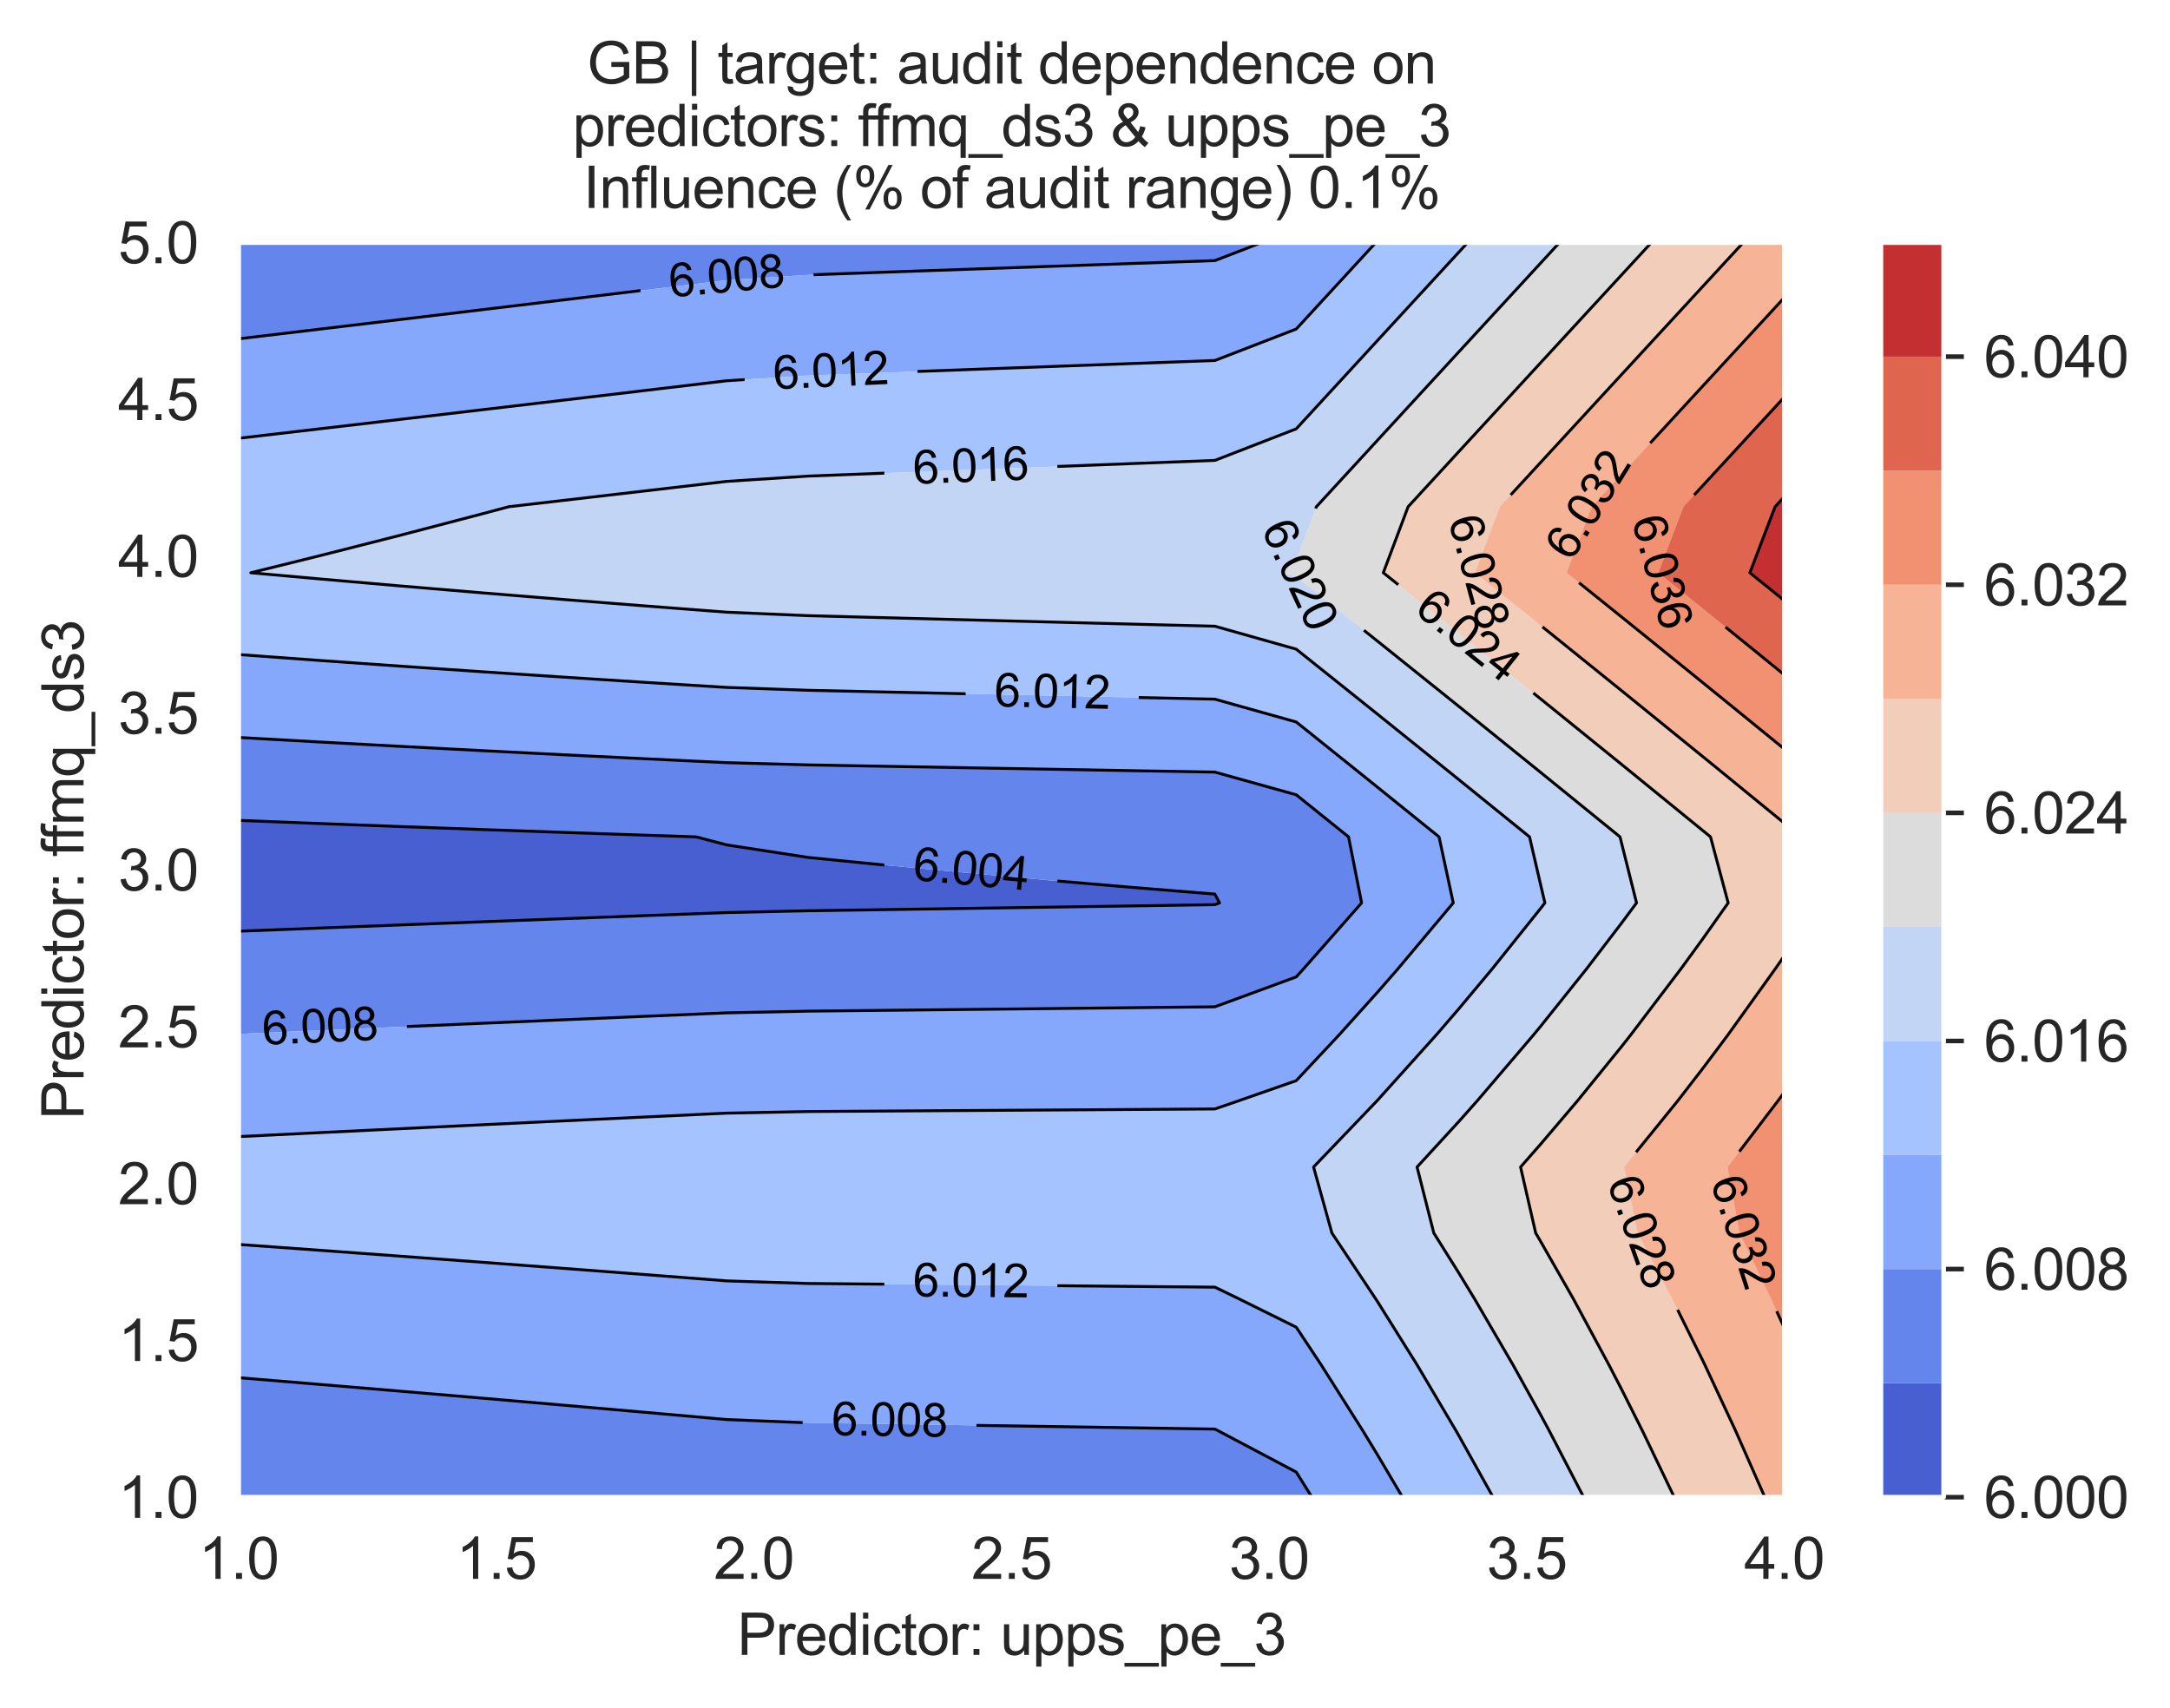 <?xml version="1.0" encoding="utf-8" standalone="no"?>
<!DOCTYPE svg PUBLIC "-//W3C//DTD SVG 1.1//EN"
  "http://www.w3.org/Graphics/SVG/1.1/DTD/svg11.dtd">
<svg xmlns:xlink="http://www.w3.org/1999/xlink" width="376.041pt" height="296.003pt" viewBox="0 0 376.041 296.003" xmlns="http://www.w3.org/2000/svg" version="1.1">
 <defs>
  <style type="text/css">*{stroke-linejoin: round; stroke-linecap: butt}</style>
 </defs>
 <g id="figure_1">
  <g id="patch_1">
   <path d="M 0 296.003 
L 376.041 296.003 
L 376.041 0 
L 0 0 
z
" style="fill: #ffffff"/>
  </g>
  <g id="axes_1">
   <g id="patch_2">
    <path d="M 41.367 259.483 
L 309.207 259.483 
L 309.207 42.043 
L 41.367 42.043 
z
" style="fill: #eaeaf2"/>
   </g>
   <g id="matplotlib.axis_1">
    <g id="xtick_1">
     <g id="line2d_1">
      <path d="M 41.367 259.483 
L 41.367 42.043 
" clip-path="url(#p7c5a45f65d)" style="fill: none; stroke: #ffffff; stroke-width: 0.8; stroke-linecap: round"/>
     </g>
     <g id="text_1">
      <!-- 1.0 -->
      <g style="fill: #262626" transform="translate(34.417 273.641)scale(0.1 -0.1)">
       <defs>
        <path id="ArialMT-31" d="M 2384 0 
L 1822 0 
L 1822 3584 
Q 1619 3391 1289 3197 
Q 959 3003 697 2906 
L 697 3450 
Q 1169 3672 1522 3987 
Q 1875 4303 2022 4600 
L 2384 4600 
L 2384 0 
z
" transform="scale(0.016)"/>
        <path id="ArialMT-2e" d="M 581 0 
L 581 641 
L 1222 641 
L 1222 0 
L 581 0 
z
" transform="scale(0.016)"/>
        <path id="ArialMT-30" d="M 266 2259 
Q 266 3072 433 3567 
Q 600 4063 929 4331 
Q 1259 4600 1759 4600 
Q 2128 4600 2406 4451 
Q 2684 4303 2865 4023 
Q 3047 3744 3150 3342 
Q 3253 2941 3253 2259 
Q 3253 1453 3087 958 
Q 2922 463 2592 192 
Q 2263 -78 1759 -78 
Q 1097 -78 719 397 
Q 266 969 266 2259 
z
M 844 2259 
Q 844 1131 1108 757 
Q 1372 384 1759 384 
Q 2147 384 2411 759 
Q 2675 1134 2675 2259 
Q 2675 3391 2411 3762 
Q 2147 4134 1753 4134 
Q 1366 4134 1134 3806 
Q 844 3388 844 2259 
z
" transform="scale(0.016)"/>
       </defs>
       <use xlink:href="#ArialMT-31"/>
       <use xlink:href="#ArialMT-2e" x="55.615"/>
       <use xlink:href="#ArialMT-30" x="83.398"/>
      </g>
     </g>
    </g>
    <g id="xtick_2">
     <g id="line2d_2">
      <path d="M 86.007 259.483 
L 86.007 42.043 
" clip-path="url(#p7c5a45f65d)" style="fill: none; stroke: #ffffff; stroke-width: 0.8; stroke-linecap: round"/>
     </g>
     <g id="text_2">
      <!-- 1.5 -->
      <g style="fill: #262626" transform="translate(79.057 273.641)scale(0.1 -0.1)">
       <defs>
        <path id="ArialMT-35" d="M 266 1200 
L 856 1250 
Q 922 819 1161 601 
Q 1400 384 1738 384 
Q 2144 384 2425 690 
Q 2706 997 2706 1503 
Q 2706 1984 2436 2262 
Q 2166 2541 1728 2541 
Q 1456 2541 1237 2417 
Q 1019 2294 894 2097 
L 366 2166 
L 809 4519 
L 3088 4519 
L 3088 3981 
L 1259 3981 
L 1013 2750 
Q 1425 3038 1878 3038 
Q 2478 3038 2890 2622 
Q 3303 2206 3303 1553 
Q 3303 931 2941 478 
Q 2500 -78 1738 -78 
Q 1113 -78 717 272 
Q 322 622 266 1200 
z
" transform="scale(0.016)"/>
       </defs>
       <use xlink:href="#ArialMT-31"/>
       <use xlink:href="#ArialMT-2e" x="55.615"/>
       <use xlink:href="#ArialMT-35" x="83.398"/>
      </g>
     </g>
    </g>
    <g id="xtick_3">
     <g id="line2d_3">
      <path d="M 130.647 259.483 
L 130.647 42.043 
" clip-path="url(#p7c5a45f65d)" style="fill: none; stroke: #ffffff; stroke-width: 0.8; stroke-linecap: round"/>
     </g>
     <g id="text_3">
      <!-- 2.0 -->
      <g style="fill: #262626" transform="translate(123.697 273.641)scale(0.1 -0.1)">
       <defs>
        <path id="ArialMT-32" d="M 3222 541 
L 3222 0 
L 194 0 
Q 188 203 259 391 
Q 375 700 629 1000 
Q 884 1300 1366 1694 
Q 2113 2306 2375 2664 
Q 2638 3022 2638 3341 
Q 2638 3675 2398 3904 
Q 2159 4134 1775 4134 
Q 1369 4134 1125 3890 
Q 881 3647 878 3216 
L 300 3275 
Q 359 3922 746 4261 
Q 1134 4600 1788 4600 
Q 2447 4600 2831 4234 
Q 3216 3869 3216 3328 
Q 3216 3053 3103 2787 
Q 2991 2522 2730 2228 
Q 2469 1934 1863 1422 
Q 1356 997 1212 845 
Q 1069 694 975 541 
L 3222 541 
z
" transform="scale(0.016)"/>
       </defs>
       <use xlink:href="#ArialMT-32"/>
       <use xlink:href="#ArialMT-2e" x="55.615"/>
       <use xlink:href="#ArialMT-30" x="83.398"/>
      </g>
     </g>
    </g>
    <g id="xtick_4">
     <g id="line2d_4">
      <path d="M 175.287 259.483 
L 175.287 42.043 
" clip-path="url(#p7c5a45f65d)" style="fill: none; stroke: #ffffff; stroke-width: 0.8; stroke-linecap: round"/>
     </g>
     <g id="text_4">
      <!-- 2.5 -->
      <g style="fill: #262626" transform="translate(168.337 273.641)scale(0.1 -0.1)">
       <use xlink:href="#ArialMT-32"/>
       <use xlink:href="#ArialMT-2e" x="55.615"/>
       <use xlink:href="#ArialMT-35" x="83.398"/>
      </g>
     </g>
    </g>
    <g id="xtick_5">
     <g id="line2d_5">
      <path d="M 219.927 259.483 
L 219.927 42.043 
" clip-path="url(#p7c5a45f65d)" style="fill: none; stroke: #ffffff; stroke-width: 0.8; stroke-linecap: round"/>
     </g>
     <g id="text_5">
      <!-- 3.0 -->
      <g style="fill: #262626" transform="translate(212.977 273.641)scale(0.1 -0.1)">
       <defs>
        <path id="ArialMT-33" d="M 269 1209 
L 831 1284 
Q 928 806 1161 595 
Q 1394 384 1728 384 
Q 2125 384 2398 659 
Q 2672 934 2672 1341 
Q 2672 1728 2419 1979 
Q 2166 2231 1775 2231 
Q 1616 2231 1378 2169 
L 1441 2663 
Q 1497 2656 1531 2656 
Q 1891 2656 2178 2843 
Q 2466 3031 2466 3422 
Q 2466 3731 2256 3934 
Q 2047 4138 1716 4138 
Q 1388 4138 1169 3931 
Q 950 3725 888 3313 
L 325 3413 
Q 428 3978 793 4289 
Q 1159 4600 1703 4600 
Q 2078 4600 2393 4439 
Q 2709 4278 2876 4000 
Q 3044 3722 3044 3409 
Q 3044 3113 2884 2869 
Q 2725 2625 2413 2481 
Q 2819 2388 3044 2092 
Q 3269 1797 3269 1353 
Q 3269 753 2831 336 
Q 2394 -81 1725 -81 
Q 1122 -81 723 278 
Q 325 638 269 1209 
z
" transform="scale(0.016)"/>
       </defs>
       <use xlink:href="#ArialMT-33"/>
       <use xlink:href="#ArialMT-2e" x="55.615"/>
       <use xlink:href="#ArialMT-30" x="83.398"/>
      </g>
     </g>
    </g>
    <g id="xtick_6">
     <g id="line2d_6">
      <path d="M 264.567 259.483 
L 264.567 42.043 
" clip-path="url(#p7c5a45f65d)" style="fill: none; stroke: #ffffff; stroke-width: 0.8; stroke-linecap: round"/>
     </g>
     <g id="text_6">
      <!-- 3.5 -->
      <g style="fill: #262626" transform="translate(257.617 273.641)scale(0.1 -0.1)">
       <use xlink:href="#ArialMT-33"/>
       <use xlink:href="#ArialMT-2e" x="55.615"/>
       <use xlink:href="#ArialMT-35" x="83.398"/>
      </g>
     </g>
    </g>
    <g id="xtick_7">
     <g id="line2d_7">
      <path d="M 309.207 259.483 
L 309.207 42.043 
" clip-path="url(#p7c5a45f65d)" style="fill: none; stroke: #ffffff; stroke-width: 0.8; stroke-linecap: round"/>
     </g>
     <g id="text_7">
      <!-- 4.0 -->
      <g style="fill: #262626" transform="translate(302.257 273.641)scale(0.1 -0.1)">
       <defs>
        <path id="ArialMT-34" d="M 2069 0 
L 2069 1097 
L 81 1097 
L 81 1613 
L 2172 4581 
L 2631 4581 
L 2631 1613 
L 3250 1613 
L 3250 1097 
L 2631 1097 
L 2631 0 
L 2069 0 
z
M 2069 1613 
L 2069 3678 
L 634 1613 
L 2069 1613 
z
" transform="scale(0.016)"/>
       </defs>
       <use xlink:href="#ArialMT-34"/>
       <use xlink:href="#ArialMT-2e" x="55.615"/>
       <use xlink:href="#ArialMT-30" x="83.398"/>
      </g>
     </g>
    </g>
    <g id="text_8">
     <!-- Predictor: upps_pe_3 -->
     <g style="fill: #262626" transform="translate(127.759 286.816)scale(0.1 -0.1)">
      <defs>
       <path id="ArialMT-50" d="M 494 0 
L 494 4581 
L 2222 4581 
Q 2678 4581 2919 4538 
Q 3256 4481 3484 4323 
Q 3713 4166 3852 3881 
Q 3991 3597 3991 3256 
Q 3991 2672 3619 2267 
Q 3247 1863 2275 1863 
L 1100 1863 
L 1100 0 
L 494 0 
z
M 1100 2403 
L 2284 2403 
Q 2872 2403 3119 2622 
Q 3366 2841 3366 3238 
Q 3366 3525 3220 3729 
Q 3075 3934 2838 4000 
Q 2684 4041 2272 4041 
L 1100 4041 
L 1100 2403 
z
" transform="scale(0.016)"/>
       <path id="ArialMT-72" d="M 416 0 
L 416 3319 
L 922 3319 
L 922 2816 
Q 1116 3169 1280 3281 
Q 1444 3394 1641 3394 
Q 1925 3394 2219 3213 
L 2025 2691 
Q 1819 2813 1613 2813 
Q 1428 2813 1281 2702 
Q 1134 2591 1072 2394 
Q 978 2094 978 1738 
L 978 0 
L 416 0 
z
" transform="scale(0.016)"/>
       <path id="ArialMT-65" d="M 2694 1069 
L 3275 997 
Q 3138 488 2766 206 
Q 2394 -75 1816 -75 
Q 1088 -75 661 373 
Q 234 822 234 1631 
Q 234 2469 665 2931 
Q 1097 3394 1784 3394 
Q 2450 3394 2872 2941 
Q 3294 2488 3294 1666 
Q 3294 1616 3291 1516 
L 816 1516 
Q 847 969 1125 678 
Q 1403 388 1819 388 
Q 2128 388 2347 550 
Q 2566 713 2694 1069 
z
M 847 1978 
L 2700 1978 
Q 2663 2397 2488 2606 
Q 2219 2931 1791 2931 
Q 1403 2931 1139 2672 
Q 875 2413 847 1978 
z
" transform="scale(0.016)"/>
       <path id="ArialMT-64" d="M 2575 0 
L 2575 419 
Q 2259 -75 1647 -75 
Q 1250 -75 917 144 
Q 584 363 401 755 
Q 219 1147 219 1656 
Q 219 2153 384 2558 
Q 550 2963 881 3178 
Q 1213 3394 1622 3394 
Q 1922 3394 2156 3267 
Q 2391 3141 2538 2938 
L 2538 4581 
L 3097 4581 
L 3097 0 
L 2575 0 
z
M 797 1656 
Q 797 1019 1065 703 
Q 1334 388 1700 388 
Q 2069 388 2326 689 
Q 2584 991 2584 1609 
Q 2584 2291 2321 2609 
Q 2059 2928 1675 2928 
Q 1300 2928 1048 2622 
Q 797 2316 797 1656 
z
" transform="scale(0.016)"/>
       <path id="ArialMT-69" d="M 425 3934 
L 425 4581 
L 988 4581 
L 988 3934 
L 425 3934 
z
M 425 0 
L 425 3319 
L 988 3319 
L 988 0 
L 425 0 
z
" transform="scale(0.016)"/>
       <path id="ArialMT-63" d="M 2588 1216 
L 3141 1144 
Q 3050 572 2676 248 
Q 2303 -75 1759 -75 
Q 1078 -75 664 370 
Q 250 816 250 1647 
Q 250 2184 428 2587 
Q 606 2991 970 3192 
Q 1334 3394 1763 3394 
Q 2303 3394 2647 3120 
Q 2991 2847 3088 2344 
L 2541 2259 
Q 2463 2594 2264 2762 
Q 2066 2931 1784 2931 
Q 1359 2931 1093 2626 
Q 828 2322 828 1663 
Q 828 994 1084 691 
Q 1341 388 1753 388 
Q 2084 388 2306 591 
Q 2528 794 2588 1216 
z
" transform="scale(0.016)"/>
       <path id="ArialMT-74" d="M 1650 503 
L 1731 6 
Q 1494 -44 1306 -44 
Q 1000 -44 831 53 
Q 663 150 594 308 
Q 525 466 525 972 
L 525 2881 
L 113 2881 
L 113 3319 
L 525 3319 
L 525 4141 
L 1084 4478 
L 1084 3319 
L 1650 3319 
L 1650 2881 
L 1084 2881 
L 1084 941 
Q 1084 700 1114 631 
Q 1144 563 1211 522 
Q 1278 481 1403 481 
Q 1497 481 1650 503 
z
" transform="scale(0.016)"/>
       <path id="ArialMT-6f" d="M 213 1659 
Q 213 2581 725 3025 
Q 1153 3394 1769 3394 
Q 2453 3394 2887 2945 
Q 3322 2497 3322 1706 
Q 3322 1066 3130 698 
Q 2938 331 2570 128 
Q 2203 -75 1769 -75 
Q 1072 -75 642 372 
Q 213 819 213 1659 
z
M 791 1659 
Q 791 1022 1069 705 
Q 1347 388 1769 388 
Q 2188 388 2466 706 
Q 2744 1025 2744 1678 
Q 2744 2294 2464 2611 
Q 2184 2928 1769 2928 
Q 1347 2928 1069 2612 
Q 791 2297 791 1659 
z
" transform="scale(0.016)"/>
       <path id="ArialMT-3a" d="M 578 2678 
L 578 3319 
L 1219 3319 
L 1219 2678 
L 578 2678 
z
M 578 0 
L 578 641 
L 1219 641 
L 1219 0 
L 578 0 
z
" transform="scale(0.016)"/>
       <path id="ArialMT-20" transform="scale(0.016)"/>
       <path id="ArialMT-75" d="M 2597 0 
L 2597 488 
Q 2209 -75 1544 -75 
Q 1250 -75 995 37 
Q 741 150 617 320 
Q 494 491 444 738 
Q 409 903 409 1263 
L 409 3319 
L 972 3319 
L 972 1478 
Q 972 1038 1006 884 
Q 1059 663 1231 536 
Q 1403 409 1656 409 
Q 1909 409 2131 539 
Q 2353 669 2445 892 
Q 2538 1116 2538 1541 
L 2538 3319 
L 3100 3319 
L 3100 0 
L 2597 0 
z
" transform="scale(0.016)"/>
       <path id="ArialMT-70" d="M 422 -1272 
L 422 3319 
L 934 3319 
L 934 2888 
Q 1116 3141 1344 3267 
Q 1572 3394 1897 3394 
Q 2322 3394 2647 3175 
Q 2972 2956 3137 2557 
Q 3303 2159 3303 1684 
Q 3303 1175 3120 767 
Q 2938 359 2589 142 
Q 2241 -75 1856 -75 
Q 1575 -75 1351 44 
Q 1128 163 984 344 
L 984 -1272 
L 422 -1272 
z
M 931 1641 
Q 931 1000 1190 694 
Q 1450 388 1819 388 
Q 2194 388 2461 705 
Q 2728 1022 2728 1688 
Q 2728 2322 2467 2637 
Q 2206 2953 1844 2953 
Q 1484 2953 1207 2617 
Q 931 2281 931 1641 
z
" transform="scale(0.016)"/>
       <path id="ArialMT-73" d="M 197 991 
L 753 1078 
Q 800 744 1014 566 
Q 1228 388 1613 388 
Q 2000 388 2187 545 
Q 2375 703 2375 916 
Q 2375 1106 2209 1216 
Q 2094 1291 1634 1406 
Q 1016 1563 777 1677 
Q 538 1791 414 1992 
Q 291 2194 291 2438 
Q 291 2659 392 2848 
Q 494 3038 669 3163 
Q 800 3259 1026 3326 
Q 1253 3394 1513 3394 
Q 1903 3394 2198 3281 
Q 2494 3169 2634 2976 
Q 2775 2784 2828 2463 
L 2278 2388 
Q 2241 2644 2061 2787 
Q 1881 2931 1553 2931 
Q 1166 2931 1000 2803 
Q 834 2675 834 2503 
Q 834 2394 903 2306 
Q 972 2216 1119 2156 
Q 1203 2125 1616 2013 
Q 2213 1853 2448 1751 
Q 2684 1650 2818 1456 
Q 2953 1263 2953 975 
Q 2953 694 2789 445 
Q 2625 197 2315 61 
Q 2006 -75 1616 -75 
Q 969 -75 630 194 
Q 291 463 197 991 
z
" transform="scale(0.016)"/>
       <path id="ArialMT-5f" d="M -97 -1272 
L -97 -866 
L 3631 -866 
L 3631 -1272 
L -97 -1272 
z
" transform="scale(0.016)"/>
      </defs>
      <use xlink:href="#ArialMT-50"/>
      <use xlink:href="#ArialMT-72" x="66.699"/>
      <use xlink:href="#ArialMT-65" x="100"/>
      <use xlink:href="#ArialMT-64" x="155.615"/>
      <use xlink:href="#ArialMT-69" x="211.23"/>
      <use xlink:href="#ArialMT-63" x="233.447"/>
      <use xlink:href="#ArialMT-74" x="283.447"/>
      <use xlink:href="#ArialMT-6f" x="311.23"/>
      <use xlink:href="#ArialMT-72" x="366.846"/>
      <use xlink:href="#ArialMT-3a" x="400.146"/>
      <use xlink:href="#ArialMT-20" x="427.93"/>
      <use xlink:href="#ArialMT-75" x="455.713"/>
      <use xlink:href="#ArialMT-70" x="511.328"/>
      <use xlink:href="#ArialMT-70" x="566.943"/>
      <use xlink:href="#ArialMT-73" x="622.559"/>
      <use xlink:href="#ArialMT-5f" x="672.559"/>
      <use xlink:href="#ArialMT-70" x="728.174"/>
      <use xlink:href="#ArialMT-65" x="783.789"/>
      <use xlink:href="#ArialMT-5f" x="839.404"/>
      <use xlink:href="#ArialMT-33" x="895.02"/>
     </g>
    </g>
   </g>
   <g id="matplotlib.axis_2">
    <g id="ytick_1">
     <g id="line2d_8">
      <path d="M 41.367 259.483 
L 309.207 259.483 
" clip-path="url(#p7c5a45f65d)" style="fill: none; stroke: #ffffff; stroke-width: 0.8; stroke-linecap: round"/>
     </g>
     <g id="text_9">
      <!-- 1.0 -->
      <g style="fill: #262626" transform="translate(20.467 263.062)scale(0.1 -0.1)">
       <use xlink:href="#ArialMT-31"/>
       <use xlink:href="#ArialMT-2e" x="55.615"/>
       <use xlink:href="#ArialMT-30" x="83.398"/>
      </g>
     </g>
    </g>
    <g id="ytick_2">
     <g id="line2d_9">
      <path d="M 41.367 232.303 
L 309.207 232.303 
" clip-path="url(#p7c5a45f65d)" style="fill: none; stroke: #ffffff; stroke-width: 0.8; stroke-linecap: round"/>
     </g>
     <g id="text_10">
      <!-- 1.5 -->
      <g style="fill: #262626" transform="translate(20.467 235.882)scale(0.1 -0.1)">
       <use xlink:href="#ArialMT-31"/>
       <use xlink:href="#ArialMT-2e" x="55.615"/>
       <use xlink:href="#ArialMT-35" x="83.398"/>
      </g>
     </g>
    </g>
    <g id="ytick_3">
     <g id="line2d_10">
      <path d="M 41.367 205.123 
L 309.207 205.123 
" clip-path="url(#p7c5a45f65d)" style="fill: none; stroke: #ffffff; stroke-width: 0.8; stroke-linecap: round"/>
     </g>
     <g id="text_11">
      <!-- 2.0 -->
      <g style="fill: #262626" transform="translate(20.467 208.702)scale(0.1 -0.1)">
       <use xlink:href="#ArialMT-32"/>
       <use xlink:href="#ArialMT-2e" x="55.615"/>
       <use xlink:href="#ArialMT-30" x="83.398"/>
      </g>
     </g>
    </g>
    <g id="ytick_4">
     <g id="line2d_11">
      <path d="M 41.367 177.943 
L 309.207 177.943 
" clip-path="url(#p7c5a45f65d)" style="fill: none; stroke: #ffffff; stroke-width: 0.8; stroke-linecap: round"/>
     </g>
     <g id="text_12">
      <!-- 2.5 -->
      <g style="fill: #262626" transform="translate(20.467 181.522)scale(0.1 -0.1)">
       <use xlink:href="#ArialMT-32"/>
       <use xlink:href="#ArialMT-2e" x="55.615"/>
       <use xlink:href="#ArialMT-35" x="83.398"/>
      </g>
     </g>
    </g>
    <g id="ytick_5">
     <g id="line2d_12">
      <path d="M 41.367 150.763 
L 309.207 150.763 
" clip-path="url(#p7c5a45f65d)" style="fill: none; stroke: #ffffff; stroke-width: 0.8; stroke-linecap: round"/>
     </g>
     <g id="text_13">
      <!-- 3.0 -->
      <g style="fill: #262626" transform="translate(20.467 154.342)scale(0.1 -0.1)">
       <use xlink:href="#ArialMT-33"/>
       <use xlink:href="#ArialMT-2e" x="55.615"/>
       <use xlink:href="#ArialMT-30" x="83.398"/>
      </g>
     </g>
    </g>
    <g id="ytick_6">
     <g id="line2d_13">
      <path d="M 41.367 123.583 
L 309.207 123.583 
" clip-path="url(#p7c5a45f65d)" style="fill: none; stroke: #ffffff; stroke-width: 0.8; stroke-linecap: round"/>
     </g>
     <g id="text_14">
      <!-- 3.5 -->
      <g style="fill: #262626" transform="translate(20.467 127.162)scale(0.1 -0.1)">
       <use xlink:href="#ArialMT-33"/>
       <use xlink:href="#ArialMT-2e" x="55.615"/>
       <use xlink:href="#ArialMT-35" x="83.398"/>
      </g>
     </g>
    </g>
    <g id="ytick_7">
     <g id="line2d_14">
      <path d="M 41.367 96.403 
L 309.207 96.403 
" clip-path="url(#p7c5a45f65d)" style="fill: none; stroke: #ffffff; stroke-width: 0.8; stroke-linecap: round"/>
     </g>
     <g id="text_15">
      <!-- 4.0 -->
      <g style="fill: #262626" transform="translate(20.467 99.982)scale(0.1 -0.1)">
       <use xlink:href="#ArialMT-34"/>
       <use xlink:href="#ArialMT-2e" x="55.615"/>
       <use xlink:href="#ArialMT-30" x="83.398"/>
      </g>
     </g>
    </g>
    <g id="ytick_8">
     <g id="line2d_15">
      <path d="M 41.367 69.223 
L 309.207 69.223 
" clip-path="url(#p7c5a45f65d)" style="fill: none; stroke: #ffffff; stroke-width: 0.8; stroke-linecap: round"/>
     </g>
     <g id="text_16">
      <!-- 4.5 -->
      <g style="fill: #262626" transform="translate(20.467 72.802)scale(0.1 -0.1)">
       <use xlink:href="#ArialMT-34"/>
       <use xlink:href="#ArialMT-2e" x="55.615"/>
       <use xlink:href="#ArialMT-35" x="83.398"/>
      </g>
     </g>
    </g>
    <g id="ytick_9">
     <g id="line2d_16">
      <path d="M 41.367 42.043 
L 309.207 42.043 
" clip-path="url(#p7c5a45f65d)" style="fill: none; stroke: #ffffff; stroke-width: 0.8; stroke-linecap: round"/>
     </g>
     <g id="text_17">
      <!-- 5.0 -->
      <g style="fill: #262626" transform="translate(20.467 45.622)scale(0.1 -0.1)">
       <use xlink:href="#ArialMT-35"/>
       <use xlink:href="#ArialMT-2e" x="55.615"/>
       <use xlink:href="#ArialMT-30" x="83.398"/>
      </g>
     </g>
    </g>
    <g id="text_18">
     <!-- Predictor: ffmq_ds3 -->
     <g style="fill: #262626" transform="translate(14.48 194.025)rotate(-90)scale(0.1 -0.1)">
      <defs>
       <path id="ArialMT-66" d="M 556 0 
L 556 2881 
L 59 2881 
L 59 3319 
L 556 3319 
L 556 3672 
Q 556 4006 616 4169 
Q 697 4388 901 4523 
Q 1106 4659 1475 4659 
Q 1713 4659 2000 4603 
L 1916 4113 
Q 1741 4144 1584 4144 
Q 1328 4144 1222 4034 
Q 1116 3925 1116 3625 
L 1116 3319 
L 1763 3319 
L 1763 2881 
L 1116 2881 
L 1116 0 
L 556 0 
z
" transform="scale(0.016)"/>
       <path id="ArialMT-6d" d="M 422 0 
L 422 3319 
L 925 3319 
L 925 2853 
Q 1081 3097 1340 3245 
Q 1600 3394 1931 3394 
Q 2300 3394 2536 3241 
Q 2772 3088 2869 2813 
Q 3263 3394 3894 3394 
Q 4388 3394 4653 3120 
Q 4919 2847 4919 2278 
L 4919 0 
L 4359 0 
L 4359 2091 
Q 4359 2428 4304 2576 
Q 4250 2725 4106 2815 
Q 3963 2906 3769 2906 
Q 3419 2906 3187 2673 
Q 2956 2441 2956 1928 
L 2956 0 
L 2394 0 
L 2394 2156 
Q 2394 2531 2256 2718 
Q 2119 2906 1806 2906 
Q 1569 2906 1367 2781 
Q 1166 2656 1075 2415 
Q 984 2175 984 1722 
L 984 0 
L 422 0 
z
" transform="scale(0.016)"/>
       <path id="ArialMT-71" d="M 2538 -1272 
L 2538 353 
Q 2406 169 2170 47 
Q 1934 -75 1669 -75 
Q 1078 -75 651 397 
Q 225 869 225 1691 
Q 225 2191 398 2587 
Q 572 2984 901 3189 
Q 1231 3394 1625 3394 
Q 2241 3394 2594 2875 
L 2594 3319 
L 3100 3319 
L 3100 -1272 
L 2538 -1272 
z
M 803 1669 
Q 803 1028 1072 708 
Q 1341 388 1716 388 
Q 2075 388 2334 692 
Q 2594 997 2594 1619 
Q 2594 2281 2320 2615 
Q 2047 2950 1678 2950 
Q 1313 2950 1058 2639 
Q 803 2328 803 1669 
z
" transform="scale(0.016)"/>
      </defs>
      <use xlink:href="#ArialMT-50"/>
      <use xlink:href="#ArialMT-72" x="66.699"/>
      <use xlink:href="#ArialMT-65" x="100"/>
      <use xlink:href="#ArialMT-64" x="155.615"/>
      <use xlink:href="#ArialMT-69" x="211.23"/>
      <use xlink:href="#ArialMT-63" x="233.447"/>
      <use xlink:href="#ArialMT-74" x="283.447"/>
      <use xlink:href="#ArialMT-6f" x="311.23"/>
      <use xlink:href="#ArialMT-72" x="366.846"/>
      <use xlink:href="#ArialMT-3a" x="400.146"/>
      <use xlink:href="#ArialMT-20" x="427.93"/>
      <use xlink:href="#ArialMT-66" x="455.713"/>
      <use xlink:href="#ArialMT-66" x="481.746"/>
      <use xlink:href="#ArialMT-6d" x="509.529"/>
      <use xlink:href="#ArialMT-71" x="592.83"/>
      <use xlink:href="#ArialMT-5f" x="648.445"/>
      <use xlink:href="#ArialMT-64" x="704.061"/>
      <use xlink:href="#ArialMT-73" x="759.676"/>
      <use xlink:href="#ArialMT-33" x="809.676"/>
     </g>
    </g>
   </g>
   <g id="PathCollection_1">
    <path d="M 55.464 160.842 
L 69.561 160.297 
L 83.658 159.756 
L 97.755 159.22 
L 111.851 158.687 
L 125.948 158.159 
L 140.045 157.846 
L 154.142 157.638 
L 168.239 157.428 
L 182.336 157.217 
L 196.432 157.005 
L 210.529 156.791 
L 211.33 156.485 
L 210.529 154.958 
L 196.432 153.815 
L 182.336 152.613 
L 168.239 151.348 
L 154.142 150.014 
L 140.045 148.606 
L 125.948 146.436 
L 120.624 145.041 
L 111.851 144.749 
L 97.755 144.269 
L 83.658 143.772 
L 69.561 143.26 
L 55.464 142.73 
L 41.367 142.182 
L 41.367 145.041 
L 41.367 156.485 
L 41.367 161.392 
z
" clip-path="url(#p7c5a45f65d)" style="fill: #485fd1"/>
   </g>
   <g id="PathCollection_2">
    <path d="M 55.464 259.483 
L 69.561 259.483 
L 83.658 259.483 
L 97.755 259.483 
L 111.851 259.483 
L 125.948 259.483 
L 140.045 259.483 
L 154.142 259.483 
L 168.239 259.483 
L 182.336 259.483 
L 196.432 259.483 
L 210.529 259.483 
L 224.626 259.483 
L 227.348 259.483 
L 224.626 255.129 
L 211.226 248.039 
L 210.529 247.678 
L 196.432 247.457 
L 182.336 247.239 
L 168.239 247.022 
L 154.142 246.807 
L 140.045 246.593 
L 125.948 246.03 
L 111.851 244.78 
L 97.755 243.546 
L 83.658 242.328 
L 69.561 241.127 
L 55.464 239.941 
L 41.367 238.77 
L 41.367 248.039 
L 41.367 259.483 
z
" clip-path="url(#p7c5a45f65d)" style="fill: #6485ec"/>
    <path d="M 55.464 178.57 
L 69.561 177.954 
L 83.658 177.344 
L 97.755 176.738 
L 111.851 176.137 
L 125.948 175.54 
L 140.045 175.244 
L 154.142 175.096 
L 168.239 174.947 
L 182.336 174.797 
L 196.432 174.646 
L 210.529 174.494 
L 224.626 169.31 
L 225.882 167.929 
L 235.953 156.485 
L 233.69 145.041 
L 224.626 137.748 
L 210.529 133.816 
L 197.923 133.597 
L 196.432 133.571 
L 182.336 133.323 
L 168.239 133.074 
L 154.142 132.822 
L 140.045 132.567 
L 125.948 132.178 
L 111.851 131.507 
L 97.755 130.815 
L 83.658 130.101 
L 69.561 129.363 
L 55.464 128.601 
L 41.367 127.812 
L 41.367 133.597 
L 41.367 142.182 
L 55.464 142.73 
L 69.561 143.26 
L 83.658 143.772 
L 97.755 144.269 
L 111.851 144.749 
L 120.624 145.041 
L 125.948 146.436 
L 140.045 148.606 
L 154.142 150.014 
L 168.239 151.348 
L 182.336 152.613 
L 196.432 153.815 
L 210.529 154.958 
L 211.33 156.485 
L 210.529 156.791 
L 196.432 157.005 
L 182.336 157.217 
L 168.239 157.428 
L 154.142 157.638 
L 140.045 157.846 
L 125.948 158.159 
L 111.851 158.687 
L 97.755 159.22 
L 83.658 159.756 
L 69.561 160.297 
L 55.464 160.842 
L 41.367 161.392 
L 41.367 167.929 
L 41.367 179.191 
z
" clip-path="url(#p7c5a45f65d)" style="fill: #6485ec"/>
    <path d="M 55.464 57.039 
L 69.561 55.354 
L 83.658 53.662 
L 85.114 53.487 
L 97.755 51.964 
L 111.851 50.26 
L 125.948 48.548 
L 140.045 47.643 
L 154.142 47.145 
L 168.239 46.648 
L 182.336 46.152 
L 196.432 45.657 
L 210.529 45.164 
L 218.623 42.043 
L 210.529 42.043 
L 196.432 42.043 
L 182.336 42.043 
L 168.239 42.043 
L 154.142 42.043 
L 140.045 42.043 
L 125.948 42.043 
L 111.851 42.043 
L 97.755 42.043 
L 83.658 42.043 
L 69.561 42.043 
L 55.464 42.043 
L 41.367 42.043 
L 41.367 53.487 
L 41.367 58.718 
z
" clip-path="url(#p7c5a45f65d)" style="fill: #6485ec"/>
   </g>
   <g id="PathCollection_3">
    <path d="M 224.626 255.129 
L 227.348 259.483 
L 238.723 259.483 
L 243.045 259.483 
L 238.723 252.17 
L 236.212 248.039 
L 228.977 236.595 
L 224.626 230.022 
L 214.792 225.15 
L 210.529 223.082 
L 196.432 222.953 
L 182.336 222.824 
L 168.239 222.697 
L 154.142 222.571 
L 140.045 222.445 
L 125.948 221.996 
L 111.851 220.907 
L 97.755 219.833 
L 83.658 218.773 
L 69.561 217.728 
L 55.464 216.695 
L 41.367 215.677 
L 41.367 225.15 
L 41.367 236.595 
L 41.367 238.77 
L 55.464 239.941 
L 69.561 241.127 
L 83.658 242.328 
L 97.755 243.546 
L 111.851 244.78 
L 125.948 246.03 
L 140.045 246.593 
L 154.142 246.807 
L 168.239 247.022 
L 182.336 247.239 
L 196.432 247.457 
L 210.529 247.678 
L 211.226 248.039 
z
" clip-path="url(#p7c5a45f65d)" style="fill: #85a8fc"/>
    <path d="M 55.464 196.298 
L 69.561 195.612 
L 83.658 194.931 
L 97.755 194.256 
L 111.851 193.586 
L 125.948 192.921 
L 140.045 192.642 
L 154.142 192.555 
L 168.239 192.466 
L 182.336 192.377 
L 196.432 192.287 
L 210.529 192.197 
L 214.537 190.818 
L 224.626 187.291 
L 232.044 179.374 
L 238.723 171.948 
L 242.231 167.929 
L 251.835 156.485 
L 249.372 145.041 
L 238.723 136.446 
L 235.182 133.597 
L 224.626 125.13 
L 214.013 122.153 
L 210.529 121.174 
L 196.432 120.872 
L 182.336 120.567 
L 168.239 120.259 
L 154.142 119.949 
L 140.045 119.636 
L 125.948 119.14 
L 111.851 118.265 
L 97.755 117.362 
L 83.658 116.429 
L 69.561 115.467 
L 55.464 114.471 
L 41.367 113.442 
L 41.367 122.153 
L 41.367 127.812 
L 55.464 128.601 
L 69.561 129.363 
L 83.658 130.101 
L 97.755 130.815 
L 111.851 131.507 
L 125.948 132.178 
L 140.045 132.567 
L 154.142 132.822 
L 168.239 133.074 
L 182.336 133.323 
L 196.432 133.571 
L 197.923 133.597 
L 210.529 133.816 
L 224.626 137.748 
L 233.69 145.041 
L 235.953 156.485 
L 225.882 167.929 
L 224.626 169.31 
L 210.529 174.494 
L 196.432 174.646 
L 182.336 174.797 
L 168.239 174.947 
L 154.142 175.096 
L 140.045 175.244 
L 125.948 175.54 
L 111.851 176.137 
L 97.755 176.738 
L 83.658 177.344 
L 69.561 177.954 
L 55.464 178.57 
L 41.367 179.191 
L 41.367 179.374 
L 41.367 190.818 
L 41.367 196.989 
z
" clip-path="url(#p7c5a45f65d)" style="fill: #85a8fc"/>
    <path d="M 55.464 74.313 
L 69.561 72.661 
L 83.658 71.003 
L 97.755 69.338 
L 111.851 67.666 
L 125.948 65.989 
L 140.045 65.079 
L 144.007 64.932 
L 154.142 64.556 
L 168.239 64.034 
L 182.336 63.514 
L 196.432 62.996 
L 210.529 62.479 
L 224.626 57.026 
L 227.882 53.487 
L 238.415 42.043 
L 224.626 42.043 
L 218.623 42.043 
L 210.529 45.164 
L 196.432 45.657 
L 182.336 46.152 
L 168.239 46.648 
L 154.142 47.145 
L 140.045 47.643 
L 125.948 48.548 
L 111.851 50.26 
L 97.755 51.964 
L 85.114 53.487 
L 83.658 53.662 
L 69.561 55.354 
L 55.464 57.039 
L 41.367 58.718 
L 41.367 64.932 
L 41.367 75.959 
z
" clip-path="url(#p7c5a45f65d)" style="fill: #85a8fc"/>
   </g>
   <g id="PathCollection_4">
    <path d="M 238.723 252.17 
L 243.045 259.483 
L 252.82 259.483 
L 258.741 259.483 
L 252.82 248.848 
L 252.357 248.039 
L 245.596 236.595 
L 238.723 225.61 
L 238.426 225.15 
L 230.809 213.706 
L 227.628 202.262 
L 238.592 190.818 
L 238.723 190.676 
L 248.889 179.374 
L 252.82 174.814 
L 258.58 167.929 
L 266.917 157.513 
L 267.716 156.485 
L 266.917 153.081 
L 265.053 145.041 
L 252.82 135.136 
L 250.913 133.597 
L 238.723 123.789 
L 236.683 122.153 
L 224.626 112.512 
L 218.233 110.708 
L 210.529 108.531 
L 196.432 108.172 
L 182.336 107.81 
L 168.239 107.445 
L 154.142 107.076 
L 140.045 106.704 
L 125.948 106.102 
L 111.851 105.022 
L 97.755 103.908 
L 83.658 102.758 
L 69.561 101.57 
L 55.464 100.342 
L 43.465 99.264 
L 55.464 96.298 
L 69.561 92.717 
L 83.658 89.028 
L 88.181 87.82 
L 97.755 86.711 
L 111.851 85.073 
L 125.948 83.429 
L 140.045 82.514 
L 154.142 81.967 
L 168.239 81.421 
L 182.336 80.877 
L 196.432 80.334 
L 210.529 79.793 
L 219.331 76.376 
L 224.626 74.322 
L 233.263 64.932 
L 238.723 58.998 
L 243.795 53.487 
L 252.82 43.686 
L 254.333 42.043 
L 252.82 42.043 
L 238.723 42.043 
L 238.415 42.043 
L 227.882 53.487 
L 224.626 57.026 
L 210.529 62.479 
L 196.432 62.996 
L 182.336 63.514 
L 168.239 64.034 
L 154.142 64.556 
L 144.007 64.932 
L 140.045 65.079 
L 125.948 65.989 
L 111.851 67.666 
L 97.755 69.338 
L 83.658 71.003 
L 69.561 72.661 
L 55.464 74.313 
L 41.367 75.959 
L 41.367 76.376 
L 41.367 87.82 
L 41.367 99.264 
L 41.367 110.708 
L 41.367 113.442 
L 55.464 114.471 
L 69.561 115.467 
L 83.658 116.429 
L 97.755 117.362 
L 111.851 118.265 
L 125.948 119.14 
L 140.045 119.636 
L 154.142 119.949 
L 168.239 120.259 
L 182.336 120.567 
L 196.432 120.872 
L 210.529 121.174 
L 214.013 122.153 
L 224.626 125.13 
L 235.182 133.597 
L 238.723 136.446 
L 249.372 145.041 
L 251.835 156.485 
L 242.231 167.929 
L 238.723 171.948 
L 232.044 179.374 
L 224.626 187.291 
L 214.537 190.818 
L 210.529 192.197 
L 196.432 192.287 
L 182.336 192.377 
L 168.239 192.466 
L 154.142 192.555 
L 140.045 192.642 
L 125.948 192.921 
L 111.851 193.586 
L 97.755 194.256 
L 83.658 194.931 
L 69.561 195.612 
L 55.464 196.298 
L 41.367 196.989 
L 41.367 202.262 
L 41.367 213.706 
L 41.367 215.677 
L 55.464 216.695 
L 69.561 217.728 
L 83.658 218.773 
L 97.755 219.833 
L 111.851 220.907 
L 125.948 221.996 
L 140.045 222.445 
L 154.142 222.571 
L 168.239 222.697 
L 182.336 222.824 
L 196.432 222.953 
L 210.529 223.082 
L 214.792 225.15 
L 224.626 230.022 
L 228.977 236.595 
L 236.212 248.039 
z
" clip-path="url(#p7c5a45f65d)" style="fill: #a5c3fe"/>
   </g>
   <g id="PathCollection_5">
    <path d="M 252.82 248.848 
L 258.741 259.483 
L 266.917 259.483 
L 274.438 259.483 
L 268.501 248.039 
L 266.917 245.091 
L 262.216 236.595 
L 255.549 225.15 
L 252.82 220.657 
L 248.466 213.706 
L 245.563 202.262 
L 252.82 194.356 
L 255.965 190.818 
L 265.735 179.374 
L 266.917 177.941 
L 274.929 167.929 
L 281.014 159.966 
L 283.597 156.485 
L 281.014 146.168 
L 280.735 145.041 
L 266.917 133.818 
L 266.644 133.597 
L 252.82 122.439 
L 252.464 122.153 
L 238.723 111.131 
L 238.194 110.708 
L 224.626 99.894 
L 222.406 99.264 
L 224.626 97.145 
L 228.117 87.82 
L 238.641 76.376 
L 238.723 76.286 
L 249.171 64.932 
L 252.82 60.967 
L 259.708 53.487 
L 266.917 45.662 
L 270.251 42.043 
L 266.917 42.043 
L 254.333 42.043 
L 252.82 43.686 
L 243.795 53.487 
L 238.723 58.998 
L 233.263 64.932 
L 224.626 74.322 
L 219.331 76.376 
L 210.529 79.793 
L 196.432 80.334 
L 182.336 80.877 
L 168.239 81.421 
L 154.142 81.967 
L 140.045 82.514 
L 125.948 83.429 
L 111.851 85.073 
L 97.755 86.711 
L 88.181 87.82 
L 83.658 89.028 
L 69.561 92.717 
L 55.464 96.298 
L 43.465 99.264 
L 55.464 100.342 
L 69.561 101.57 
L 83.658 102.758 
L 97.755 103.908 
L 111.851 105.022 
L 125.948 106.102 
L 140.045 106.704 
L 154.142 107.076 
L 168.239 107.445 
L 182.336 107.81 
L 196.432 108.172 
L 210.529 108.531 
L 218.233 110.708 
L 224.626 112.512 
L 236.683 122.153 
L 238.723 123.789 
L 250.913 133.597 
L 252.82 135.136 
L 265.053 145.041 
L 266.917 153.081 
L 267.716 156.485 
L 266.917 157.513 
L 258.58 167.929 
L 252.82 174.814 
L 248.889 179.374 
L 238.723 190.676 
L 238.592 190.818 
L 227.628 202.262 
L 230.809 213.706 
L 238.426 225.15 
L 238.723 225.61 
L 245.596 236.595 
L 252.357 248.039 
z
" clip-path="url(#p7c5a45f65d)" style="fill: #c3d5f4"/>
   </g>
   <g id="PathCollection_6">
    <path d="M 281.014 259.483 
L 290.134 259.483 
L 284.646 248.039 
L 281.014 240.807 
L 278.835 236.595 
L 272.672 225.15 
L 266.917 215.054 
L 266.124 213.706 
L 263.498 202.262 
L 266.917 198.369 
L 273.339 190.818 
L 281.014 181.365 
L 282.581 179.374 
L 291.278 167.929 
L 295.11 162.664 
L 299.478 156.485 
L 296.416 145.041 
L 295.11 143.973 
L 282.375 133.597 
L 281.014 132.491 
L 268.245 122.153 
L 266.917 121.081 
L 254.025 110.708 
L 252.82 109.742 
L 239.715 99.264 
L 244.015 87.82 
L 252.82 78.249 
L 254.543 76.376 
L 265.078 64.932 
L 266.917 62.935 
L 275.62 53.487 
L 281.014 47.635 
L 286.169 42.043 
L 281.014 42.043 
L 270.251 42.043 
L 266.917 45.662 
L 259.708 53.487 
L 252.82 60.967 
L 249.171 64.932 
L 238.723 76.286 
L 238.641 76.376 
L 228.117 87.82 
L 224.626 97.145 
L 222.406 99.264 
L 224.626 99.894 
L 238.194 110.708 
L 238.723 111.131 
L 252.464 122.153 
L 252.82 122.439 
L 266.644 133.597 
L 266.917 133.818 
L 280.735 145.041 
L 281.014 146.168 
L 283.597 156.485 
L 281.014 159.966 
L 274.929 167.929 
L 266.917 177.941 
L 265.735 179.374 
L 255.965 190.818 
L 252.82 194.356 
L 245.563 202.262 
L 248.466 213.706 
L 252.82 220.657 
L 255.549 225.15 
L 262.216 236.595 
L 266.917 245.091 
L 268.501 248.039 
L 274.438 259.483 
z
" clip-path="url(#p7c5a45f65d)" style="fill: #dddcdc"/>
   </g>
   <g id="PathCollection_7">
    <path d="M 295.11 259.483 
L 305.831 259.483 
L 300.791 248.039 
L 295.455 236.595 
L 295.11 235.879 
L 289.795 225.15 
L 283.782 213.706 
L 281.434 202.262 
L 290.712 190.818 
L 295.11 185.13 
L 299.427 179.374 
L 307.628 167.929 
L 309.207 165.645 
L 309.207 156.485 
L 309.207 145.041 
L 309.207 142.671 
L 298.106 133.597 
L 295.11 131.156 
L 284.025 122.153 
L 281.014 119.714 
L 269.856 110.708 
L 266.917 108.344 
L 255.596 99.264 
L 259.912 87.82 
L 266.917 80.209 
L 270.446 76.376 
L 280.986 64.932 
L 281.014 64.902 
L 291.533 53.487 
L 295.11 49.607 
L 302.087 42.043 
L 295.11 42.043 
L 286.169 42.043 
L 281.014 47.635 
L 275.62 53.487 
L 266.917 62.935 
L 265.078 64.932 
L 254.543 76.376 
L 252.82 78.249 
L 244.015 87.82 
L 239.715 99.264 
L 252.82 109.742 
L 254.025 110.708 
L 266.917 121.081 
L 268.245 122.153 
L 281.014 132.491 
L 282.375 133.597 
L 295.11 143.973 
L 296.416 145.041 
L 299.478 156.485 
L 295.11 162.664 
L 291.278 167.929 
L 282.581 179.374 
L 281.014 181.365 
L 273.339 190.818 
L 266.917 198.369 
L 263.498 202.262 
L 266.124 213.706 
L 266.917 215.054 
L 272.672 225.15 
L 278.835 236.595 
L 281.014 240.807 
L 284.646 248.039 
L 290.134 259.483 
z
" clip-path="url(#p7c5a45f65d)" style="fill: #f1cdba"/>
   </g>
   <g id="PathCollection_8">
    <path d="M 309.207 259.483 
L 309.207 248.039 
L 309.207 236.595 
L 309.207 230.148 
L 306.918 225.15 
L 301.439 213.706 
L 299.369 202.262 
L 308.085 190.818 
L 309.207 189.291 
L 309.207 179.374 
L 309.207 167.929 
L 309.207 165.645 
L 307.628 167.929 
L 299.427 179.374 
L 295.11 185.13 
L 290.712 190.818 
L 281.434 202.262 
L 283.782 213.706 
L 289.795 225.15 
L 295.11 235.879 
L 295.455 236.595 
L 300.791 248.039 
L 305.831 259.483 
z
" clip-path="url(#p7c5a45f65d)" style="fill: #f7b396"/>
    <path d="M 309.207 142.671 
L 309.207 133.597 
L 309.207 129.813 
L 299.806 122.153 
L 295.11 118.339 
L 285.686 110.708 
L 281.014 106.937 
L 271.477 99.264 
L 275.81 87.82 
L 281.014 82.168 
L 286.348 76.376 
L 295.11 66.866 
L 296.894 64.932 
L 307.446 53.487 
L 309.207 51.578 
L 309.207 42.043 
L 302.087 42.043 
L 295.11 49.607 
L 291.533 53.487 
L 281.014 64.902 
L 280.986 64.932 
L 270.446 76.376 
L 266.917 80.209 
L 259.912 87.82 
L 255.596 99.264 
L 266.917 108.344 
L 269.856 110.708 
L 281.014 119.714 
L 284.025 122.153 
L 295.11 131.156 
L 298.106 133.597 
z
" clip-path="url(#p7c5a45f65d)" style="fill: #f7b396"/>
   </g>
   <g id="PathCollection_9">
    <path d="M 309.207 230.148 
L 309.207 225.15 
L 309.207 213.706 
L 309.207 202.262 
L 309.207 190.818 
L 309.207 189.291 
L 308.085 190.818 
L 299.369 202.262 
L 301.439 213.706 
L 306.918 225.15 
z
" clip-path="url(#p7c5a45f65d)" style="fill: #f29072"/>
    <path d="M 309.207 129.813 
L 309.207 122.153 
L 309.207 116.954 
L 301.517 110.708 
L 295.11 105.521 
L 287.358 99.264 
L 291.707 87.82 
L 295.11 84.126 
L 302.251 76.376 
L 309.207 68.829 
L 309.207 64.932 
L 309.207 53.487 
L 309.207 51.578 
L 307.446 53.487 
L 296.894 64.932 
L 295.11 66.866 
L 286.348 76.376 
L 281.014 82.168 
L 275.81 87.82 
L 271.477 99.264 
L 281.014 106.937 
L 285.686 110.708 
L 295.11 118.339 
L 299.806 122.153 
z
" clip-path="url(#p7c5a45f65d)" style="fill: #f29072"/>
   </g>
   <g id="PathCollection_10">
    <path d="M 309.207 116.954 
L 309.207 110.708 
L 309.207 104.096 
L 303.239 99.264 
L 307.605 87.82 
L 309.207 86.081 
L 309.207 76.376 
L 309.207 68.829 
L 302.251 76.376 
L 295.11 84.126 
L 291.707 87.82 
L 287.358 99.264 
L 295.11 105.521 
L 301.517 110.708 
z
" clip-path="url(#p7c5a45f65d)" style="fill: #e0654f"/>
   </g>
   <g id="PathCollection_11">
    <path d="M 309.207 104.096 
L 309.207 99.264 
L 309.207 87.82 
L 309.207 86.081 
L 307.605 87.82 
L 303.239 99.264 
z
" clip-path="url(#p7c5a45f65d)" style="fill: #c43032"/>
   </g>
   <g id="PathCollection_12"/>
   <g id="PathCollection_13">
    <path d="M 41.367 142.182 
L 55.464 142.73 
L 69.561 143.26 
L 83.658 143.772 
L 97.755 144.269 
L 111.851 144.749 
L 120.624 145.041 
L 125.948 146.436 
L 140.045 148.606 
L 153.244 149.924 
" clip-path="url(#p7c5a45f65d)" style="fill: none; stroke: #000000; stroke-width: 0.5"/>
    <path d="M 183.241 152.69 
L 196.432 153.815 
L 210.529 154.958 
L 211.33 156.485 
L 210.529 156.791 
L 196.432 157.005 
L 182.336 157.217 
L 168.239 157.428 
L 154.142 157.638 
L 140.045 157.846 
L 125.948 158.159 
L 111.851 158.687 
L 97.755 159.22 
L 83.658 159.756 
L 69.561 160.297 
L 55.464 160.842 
L 41.367 161.392 
" clip-path="url(#p7c5a45f65d)" style="fill: none; stroke: #000000; stroke-width: 0.5"/>
   </g>
   <g id="PathCollection_14">
    <path d="M 41.367 238.77 
L 55.464 239.941 
L 69.561 241.127 
L 83.658 242.328 
L 97.755 243.546 
L 111.851 244.78 
L 125.948 246.03 
L 139.082 246.554 
" clip-path="url(#p7c5a45f65d)" style="fill: none; stroke: #000000; stroke-width: 0.5"/>
    <path d="M 169.203 247.037 
L 182.336 247.239 
L 196.432 247.457 
L 210.529 247.678 
L 211.226 248.039 
L 224.626 255.129 
L 227.348 259.483 
" clip-path="url(#p7c5a45f65d)" style="fill: none; stroke: #000000; stroke-width: 0.5"/>
    <path d="M 41.367 127.812 
L 55.464 128.601 
L 69.561 129.363 
L 83.658 130.101 
L 97.755 130.815 
L 111.851 131.507 
L 125.948 132.178 
L 140.045 132.567 
L 154.142 132.822 
L 168.239 133.074 
L 182.336 133.323 
L 196.432 133.571 
L 197.923 133.597 
L 210.529 133.816 
L 224.626 137.748 
L 233.69 145.041 
L 235.953 156.485 
L 225.882 167.929 
L 224.626 169.31 
L 210.529 174.494 
L 196.432 174.646 
L 182.336 174.797 
L 168.239 174.947 
L 154.142 175.096 
L 140.045 175.244 
L 125.948 175.54 
L 111.851 176.137 
L 97.755 176.738 
L 83.658 177.344 
L 70.512 177.913 
" clip-path="url(#p7c5a45f65d)" style="fill: none; stroke: #000000; stroke-width: 0.5"/>
    <path d="M 218.623 42.043 
L 210.529 45.164 
L 196.432 45.657 
L 182.336 46.152 
L 168.239 46.648 
L 154.142 47.145 
L 140.981 47.61 
" clip-path="url(#p7c5a45f65d)" style="fill: none; stroke: #000000; stroke-width: 0.5"/>
    <path d="M 110.995 50.363 
L 97.755 51.964 
L 85.114 53.487 
L 83.658 53.662 
L 69.561 55.354 
L 55.464 57.039 
L 41.367 58.718 
" clip-path="url(#p7c5a45f65d)" style="fill: none; stroke: #000000; stroke-width: 0.5"/>
   </g>
   <g id="PathCollection_15">
    <path d="M 41.367 215.677 
L 55.464 216.695 
L 69.561 217.728 
L 83.658 218.773 
L 97.755 219.833 
L 111.851 220.907 
L 125.948 221.996 
L 140.045 222.445 
L 153.239 222.563 
" clip-path="url(#p7c5a45f65d)" style="fill: none; stroke: #000000; stroke-width: 0.5"/>
    <path d="M 183.238 222.833 
L 196.432 222.953 
L 210.529 223.082 
L 214.792 225.15 
L 224.626 230.022 
L 228.977 236.595 
L 236.212 248.039 
L 238.723 252.17 
L 243.045 259.483 
" clip-path="url(#p7c5a45f65d)" style="fill: none; stroke: #000000; stroke-width: 0.5"/>
    <path d="M 41.367 113.442 
L 55.464 114.471 
L 69.561 115.467 
L 83.658 116.429 
L 97.755 117.362 
L 111.851 118.265 
L 125.948 119.14 
L 140.045 119.636 
L 154.142 119.949 
L 167.339 120.24 
" clip-path="url(#p7c5a45f65d)" style="fill: none; stroke: #000000; stroke-width: 0.5"/>
    <path d="M 197.332 120.891 
L 210.529 121.174 
L 214.013 122.153 
L 224.626 125.13 
L 235.182 133.597 
L 238.723 136.446 
L 249.372 145.041 
L 251.835 156.485 
L 242.231 167.929 
L 238.723 171.948 
L 232.044 179.374 
L 224.626 187.291 
L 214.537 190.818 
L 210.529 192.197 
L 196.432 192.287 
L 182.336 192.377 
L 168.239 192.466 
L 154.142 192.555 
L 140.045 192.642 
L 125.948 192.921 
L 111.851 193.586 
L 97.755 194.256 
L 83.658 194.931 
L 69.561 195.612 
L 55.464 196.298 
L 41.367 196.989 
" clip-path="url(#p7c5a45f65d)" style="fill: none; stroke: #000000; stroke-width: 0.5"/>
    <path d="M 238.415 42.043 
L 227.882 53.487 
L 224.626 57.026 
L 210.529 62.479 
L 196.432 62.996 
L 182.336 63.514 
L 168.239 64.034 
L 158.997 64.376 
" clip-path="url(#p7c5a45f65d)" style="fill: none; stroke: #000000; stroke-width: 0.5"/>
    <path d="M 129.032 65.79 
L 125.948 65.989 
L 111.851 67.666 
L 97.755 69.338 
L 83.658 71.003 
L 69.561 72.661 
L 55.464 74.313 
L 41.367 75.959 
" clip-path="url(#p7c5a45f65d)" style="fill: none; stroke: #000000; stroke-width: 0.5"/>
   </g>
   <g id="PathCollection_16">
    <path d="M 254.333 42.043 
L 252.82 43.686 
L 243.795 53.487 
L 238.723 58.998 
L 233.263 64.932 
L 224.626 74.322 
L 219.331 76.376 
L 210.529 79.793 
L 196.432 80.334 
L 183.228 80.843 
" clip-path="url(#p7c5a45f65d)" style="fill: none; stroke: #000000; stroke-width: 0.5"/>
    <path d="M 153.25 82.001 
L 140.045 82.514 
L 125.948 83.429 
L 111.851 85.073 
L 97.755 86.711 
L 88.181 87.82 
L 83.658 89.028 
L 69.561 92.717 
L 55.464 96.298 
L 43.465 99.264 
L 55.464 100.342 
L 69.561 101.57 
L 83.658 102.758 
L 97.755 103.908 
L 111.851 105.022 
L 125.948 106.102 
L 140.045 106.704 
L 154.142 107.076 
L 168.239 107.445 
L 182.336 107.81 
L 196.432 108.172 
L 210.529 108.531 
L 218.233 110.708 
L 224.626 112.512 
L 236.683 122.153 
L 238.723 123.789 
L 250.913 133.597 
L 252.82 135.136 
L 265.053 145.041 
L 266.917 153.081 
L 267.716 156.485 
L 266.917 157.513 
L 258.58 167.929 
L 252.82 174.814 
L 248.889 179.374 
L 238.723 190.676 
L 238.592 190.818 
L 227.628 202.262 
L 230.809 213.706 
L 238.426 225.15 
L 238.723 225.61 
L 245.596 236.595 
L 252.357 248.039 
L 252.82 248.848 
L 258.741 259.483 
" clip-path="url(#p7c5a45f65d)" style="fill: none; stroke: #000000; stroke-width: 0.5"/>
   </g>
   <g id="PathCollection_17">
    <path d="M 270.251 42.043 
L 266.917 45.662 
L 259.708 53.487 
L 252.82 60.967 
L 249.171 64.932 
L 238.723 76.286 
L 238.641 76.376 
L 228.117 87.82 
L 228 88.132 
" clip-path="url(#p7c5a45f65d)" style="fill: none; stroke: #000000; stroke-width: 0.5"/>
    <path d="M 236.356 109.243 
L 238.194 110.708 
L 238.723 111.131 
L 252.464 122.153 
L 252.82 122.439 
L 266.644 133.597 
L 266.917 133.818 
L 280.735 145.041 
L 281.014 146.168 
L 283.597 156.485 
L 281.014 159.966 
L 274.929 167.929 
L 266.917 177.941 
L 265.735 179.374 
L 255.965 190.818 
L 252.82 194.356 
L 245.563 202.262 
L 248.466 213.706 
L 252.82 220.657 
L 255.549 225.15 
L 262.216 236.595 
L 266.917 245.091 
L 268.501 248.039 
L 274.438 259.483 
" clip-path="url(#p7c5a45f65d)" style="fill: none; stroke: #000000; stroke-width: 0.5"/>
   </g>
   <g id="PathCollection_18">
    <path d="M 286.169 42.043 
L 281.014 47.635 
L 275.62 53.487 
L 266.917 62.935 
L 265.078 64.932 
L 254.543 76.376 
L 252.82 78.249 
L 244.015 87.82 
L 239.715 99.264 
L 242.311 101.34 
" clip-path="url(#p7c5a45f65d)" style="fill: none; stroke: #000000; stroke-width: 0.5"/>
    <path d="M 265.712 120.111 
L 266.917 121.081 
L 268.245 122.153 
L 281.014 132.491 
L 282.375 133.597 
L 295.11 143.973 
L 296.416 145.041 
L 299.478 156.485 
L 295.11 162.664 
L 291.278 167.929 
L 282.581 179.374 
L 281.014 181.365 
L 273.339 190.818 
L 266.917 198.369 
L 263.498 202.262 
L 266.124 213.706 
L 266.917 215.054 
L 272.672 225.15 
L 278.835 236.595 
L 281.014 240.807 
L 284.646 248.039 
L 290.134 259.483 
" clip-path="url(#p7c5a45f65d)" style="fill: none; stroke: #000000; stroke-width: 0.5"/>
   </g>
   <g id="PathCollection_19">
    <path d="M 309.207 165.645 
L 307.628 167.929 
L 299.427 179.374 
L 295.11 185.13 
L 290.712 190.818 
L 283.523 199.685 
" clip-path="url(#p7c5a45f65d)" style="fill: none; stroke: #000000; stroke-width: 0.5"/>
    <path d="M 290.715 227.007 
L 295.11 235.879 
L 295.455 236.595 
L 300.791 248.039 
L 305.831 259.483 
" clip-path="url(#p7c5a45f65d)" style="fill: none; stroke: #000000; stroke-width: 0.5"/>
    <path d="M 302.087 42.043 
L 295.11 49.607 
L 291.533 53.487 
L 281.014 64.902 
L 280.986 64.932 
L 270.446 76.376 
L 266.917 80.209 
L 261.787 85.783 
" clip-path="url(#p7c5a45f65d)" style="fill: none; stroke: #000000; stroke-width: 0.5"/>
    <path d="M 267.297 108.65 
L 269.856 110.708 
L 281.014 119.714 
L 284.025 122.153 
L 295.11 131.156 
L 298.106 133.597 
L 309.207 142.671 
" clip-path="url(#p7c5a45f65d)" style="fill: none; stroke: #000000; stroke-width: 0.5"/>
   </g>
   <g id="PathCollection_20">
    <path d="M 309.207 189.291 
L 308.085 190.818 
L 301.411 199.581 
" clip-path="url(#p7c5a45f65d)" style="fill: none; stroke: #000000; stroke-width: 0.5"/>
    <path d="M 307.881 227.253 
L 309.207 230.148 
" clip-path="url(#p7c5a45f65d)" style="fill: none; stroke: #000000; stroke-width: 0.5"/>
    <path d="M 309.207 51.578 
L 307.446 53.487 
L 296.894 64.932 
L 295.11 66.866 
L 286.348 76.376 
L 285.971 76.786 
" clip-path="url(#p7c5a45f65d)" style="fill: none; stroke: #000000; stroke-width: 0.5"/>
    <path d="M 273.63 100.996 
L 281.014 106.937 
L 285.686 110.708 
L 295.11 118.339 
L 299.806 122.153 
L 309.207 129.813 
" clip-path="url(#p7c5a45f65d)" style="fill: none; stroke: #000000; stroke-width: 0.5"/>
   </g>
   <g id="PathCollection_21">
    <path d="M 309.207 68.829 
L 302.251 76.376 
L 295.11 84.126 
L 293.575 85.792 
" clip-path="url(#p7c5a45f65d)" style="fill: none; stroke: #000000; stroke-width: 0.5"/>
    <path d="M 299.026 108.691 
L 301.517 110.708 
L 309.207 116.954 
" clip-path="url(#p7c5a45f65d)" style="fill: none; stroke: #000000; stroke-width: 0.5"/>
   </g>
   <g id="PathCollection_22">
    <path d="M 309.207 86.081 
L 307.605 87.82 
L 303.239 99.264 
L 309.207 104.096 
" clip-path="url(#p7c5a45f65d)" style="fill: none; stroke: #000000; stroke-width: 0.5"/>
   </g>
   <g id="PathCollection_23"/>
   <g id="patch_3">
    <path d="M 41.367 259.483 
L 41.367 42.043 
" style="fill: none; stroke: #ffffff; stroke-width: 0.8; stroke-linejoin: miter; stroke-linecap: square"/>
   </g>
   <g id="patch_4">
    <path d="M 309.207 259.483 
L 309.207 42.043 
" style="fill: none; stroke: #ffffff; stroke-width: 0.8; stroke-linejoin: miter; stroke-linecap: square"/>
   </g>
   <g id="patch_5">
    <path d="M 41.367 259.483 
L 309.207 259.483 
" style="fill: none; stroke: #ffffff; stroke-width: 0.8; stroke-linejoin: miter; stroke-linecap: square"/>
   </g>
   <g id="patch_6">
    <path d="M 41.367 42.043 
L 309.207 42.043 
" style="fill: none; stroke: #ffffff; stroke-width: 0.8; stroke-linejoin: miter; stroke-linecap: square"/>
   </g>
   <g id="text_19">
    <!-- GB | target: audit dependence on -->
    <g style="fill: #262626" transform="translate(101.718 14.48)scale(0.1 -0.1)">
     <defs>
      <path id="ArialMT-47" d="M 2638 1797 
L 2638 2334 
L 4578 2338 
L 4578 638 
Q 4131 281 3656 101 
Q 3181 -78 2681 -78 
Q 2006 -78 1454 211 
Q 903 500 622 1047 
Q 341 1594 341 2269 
Q 341 2938 620 3517 
Q 900 4097 1425 4378 
Q 1950 4659 2634 4659 
Q 3131 4659 3532 4498 
Q 3934 4338 4162 4050 
Q 4391 3763 4509 3300 
L 3963 3150 
Q 3859 3500 3706 3700 
Q 3553 3900 3268 4020 
Q 2984 4141 2638 4141 
Q 2222 4141 1919 4014 
Q 1616 3888 1430 3681 
Q 1244 3475 1141 3228 
Q 966 2803 966 2306 
Q 966 1694 1177 1281 
Q 1388 869 1791 669 
Q 2194 469 2647 469 
Q 3041 469 3416 620 
Q 3791 772 3984 944 
L 3984 1797 
L 2638 1797 
z
" transform="scale(0.016)"/>
      <path id="ArialMT-42" d="M 469 0 
L 469 4581 
L 2188 4581 
Q 2713 4581 3030 4442 
Q 3347 4303 3526 4014 
Q 3706 3725 3706 3409 
Q 3706 3116 3547 2856 
Q 3388 2597 3066 2438 
Q 3481 2316 3704 2022 
Q 3928 1728 3928 1328 
Q 3928 1006 3792 729 
Q 3656 453 3456 303 
Q 3256 153 2954 76 
Q 2653 0 2216 0 
L 469 0 
z
M 1075 2656 
L 2066 2656 
Q 2469 2656 2644 2709 
Q 2875 2778 2992 2937 
Q 3109 3097 3109 3338 
Q 3109 3566 3000 3739 
Q 2891 3913 2687 3977 
Q 2484 4041 1991 4041 
L 1075 4041 
L 1075 2656 
z
M 1075 541 
L 2216 541 
Q 2509 541 2628 563 
Q 2838 600 2978 687 
Q 3119 775 3209 942 
Q 3300 1109 3300 1328 
Q 3300 1584 3169 1773 
Q 3038 1963 2805 2039 
Q 2572 2116 2134 2116 
L 1075 2116 
L 1075 541 
z
" transform="scale(0.016)"/>
      <path id="ArialMT-7c" d="M 588 -1347 
L 588 4659 
L 1078 4659 
L 1078 -1347 
L 588 -1347 
z
" transform="scale(0.016)"/>
      <path id="ArialMT-61" d="M 2588 409 
Q 2275 144 1986 34 
Q 1697 -75 1366 -75 
Q 819 -75 525 192 
Q 231 459 231 875 
Q 231 1119 342 1320 
Q 453 1522 633 1644 
Q 813 1766 1038 1828 
Q 1203 1872 1538 1913 
Q 2219 1994 2541 2106 
Q 2544 2222 2544 2253 
Q 2544 2597 2384 2738 
Q 2169 2928 1744 2928 
Q 1347 2928 1158 2789 
Q 969 2650 878 2297 
L 328 2372 
Q 403 2725 575 2942 
Q 747 3159 1072 3276 
Q 1397 3394 1825 3394 
Q 2250 3394 2515 3294 
Q 2781 3194 2906 3042 
Q 3031 2891 3081 2659 
Q 3109 2516 3109 2141 
L 3109 1391 
Q 3109 606 3145 398 
Q 3181 191 3288 0 
L 2700 0 
Q 2613 175 2588 409 
z
M 2541 1666 
Q 2234 1541 1622 1453 
Q 1275 1403 1131 1340 
Q 988 1278 909 1158 
Q 831 1038 831 891 
Q 831 666 1001 516 
Q 1172 366 1500 366 
Q 1825 366 2078 508 
Q 2331 650 2450 897 
Q 2541 1088 2541 1459 
L 2541 1666 
z
" transform="scale(0.016)"/>
      <path id="ArialMT-67" d="M 319 -275 
L 866 -356 
Q 900 -609 1056 -725 
Q 1266 -881 1628 -881 
Q 2019 -881 2231 -725 
Q 2444 -569 2519 -288 
Q 2563 -116 2559 434 
Q 2191 0 1641 0 
Q 956 0 581 494 
Q 206 988 206 1678 
Q 206 2153 378 2554 
Q 550 2956 876 3175 
Q 1203 3394 1644 3394 
Q 2231 3394 2613 2919 
L 2613 3319 
L 3131 3319 
L 3131 450 
Q 3131 -325 2973 -648 
Q 2816 -972 2473 -1159 
Q 2131 -1347 1631 -1347 
Q 1038 -1347 672 -1080 
Q 306 -813 319 -275 
z
M 784 1719 
Q 784 1066 1043 766 
Q 1303 466 1694 466 
Q 2081 466 2343 764 
Q 2606 1063 2606 1700 
Q 2606 2309 2336 2618 
Q 2066 2928 1684 2928 
Q 1309 2928 1046 2623 
Q 784 2319 784 1719 
z
" transform="scale(0.016)"/>
      <path id="ArialMT-6e" d="M 422 0 
L 422 3319 
L 928 3319 
L 928 2847 
Q 1294 3394 1984 3394 
Q 2284 3394 2536 3286 
Q 2788 3178 2913 3003 
Q 3038 2828 3088 2588 
Q 3119 2431 3119 2041 
L 3119 0 
L 2556 0 
L 2556 2019 
Q 2556 2363 2490 2533 
Q 2425 2703 2258 2804 
Q 2091 2906 1866 2906 
Q 1506 2906 1245 2678 
Q 984 2450 984 1813 
L 984 0 
L 422 0 
z
" transform="scale(0.016)"/>
     </defs>
     <use xlink:href="#ArialMT-47"/>
     <use xlink:href="#ArialMT-42" x="77.783"/>
     <use xlink:href="#ArialMT-20" x="144.482"/>
     <use xlink:href="#ArialMT-7c" x="172.266"/>
     <use xlink:href="#ArialMT-20" x="198.242"/>
     <use xlink:href="#ArialMT-74" x="226.025"/>
     <use xlink:href="#ArialMT-61" x="253.809"/>
     <use xlink:href="#ArialMT-72" x="309.424"/>
     <use xlink:href="#ArialMT-67" x="342.725"/>
     <use xlink:href="#ArialMT-65" x="398.34"/>
     <use xlink:href="#ArialMT-74" x="453.955"/>
     <use xlink:href="#ArialMT-3a" x="481.738"/>
     <use xlink:href="#ArialMT-20" x="509.521"/>
     <use xlink:href="#ArialMT-61" x="537.305"/>
     <use xlink:href="#ArialMT-75" x="592.92"/>
     <use xlink:href="#ArialMT-64" x="648.535"/>
     <use xlink:href="#ArialMT-69" x="704.15"/>
     <use xlink:href="#ArialMT-74" x="726.367"/>
     <use xlink:href="#ArialMT-20" x="754.15"/>
     <use xlink:href="#ArialMT-64" x="781.934"/>
     <use xlink:href="#ArialMT-65" x="837.549"/>
     <use xlink:href="#ArialMT-70" x="893.164"/>
     <use xlink:href="#ArialMT-65" x="948.779"/>
     <use xlink:href="#ArialMT-6e" x="1004.395"/>
     <use xlink:href="#ArialMT-64" x="1060.01"/>
     <use xlink:href="#ArialMT-65" x="1115.625"/>
     <use xlink:href="#ArialMT-6e" x="1171.24"/>
     <use xlink:href="#ArialMT-63" x="1226.855"/>
     <use xlink:href="#ArialMT-65" x="1276.855"/>
     <use xlink:href="#ArialMT-20" x="1332.471"/>
     <use xlink:href="#ArialMT-6f" x="1360.254"/>
     <use xlink:href="#ArialMT-6e" x="1415.869"/>
    </g>
    <!-- predictors: ffmq_ds3 &amp; upps_pe_3 -->
    <g style="fill: #262626" transform="translate(99.223 25.32)scale(0.1 -0.1)">
     <defs>
      <path id="ArialMT-26" d="M 3041 541 
Q 2763 231 2434 76 
Q 2106 -78 1725 -78 
Q 1022 -78 609 397 
Q 275 784 275 1263 
Q 275 1688 548 2030 
Q 822 2372 1366 2631 
Q 1056 2988 953 3209 
Q 850 3431 850 3638 
Q 850 4050 1173 4354 
Q 1497 4659 1988 4659 
Q 2456 4659 2754 4371 
Q 3053 4084 3053 3681 
Q 3053 3028 2188 2566 
L 3009 1519 
Q 3150 1794 3228 2156 
L 3813 2031 
Q 3663 1431 3406 1044 
Q 3722 625 4122 341 
L 3744 -106 
Q 3403 113 3041 541 
z
M 1897 2928 
Q 2263 3144 2370 3306 
Q 2478 3469 2478 3666 
Q 2478 3900 2329 4048 
Q 2181 4197 1959 4197 
Q 1731 4197 1579 4050 
Q 1428 3903 1428 3691 
Q 1428 3584 1483 3467 
Q 1538 3350 1647 3219 
L 1897 2928 
z
M 2688 984 
L 1656 2263 
Q 1200 1991 1040 1758 
Q 881 1525 881 1297 
Q 881 1019 1103 719 
Q 1325 419 1731 419 
Q 1984 419 2254 576 
Q 2525 734 2688 984 
z
" transform="scale(0.016)"/>
     </defs>
     <use xlink:href="#ArialMT-70"/>
     <use xlink:href="#ArialMT-72" x="55.615"/>
     <use xlink:href="#ArialMT-65" x="88.916"/>
     <use xlink:href="#ArialMT-64" x="144.531"/>
     <use xlink:href="#ArialMT-69" x="200.146"/>
     <use xlink:href="#ArialMT-63" x="222.363"/>
     <use xlink:href="#ArialMT-74" x="272.363"/>
     <use xlink:href="#ArialMT-6f" x="300.146"/>
     <use xlink:href="#ArialMT-72" x="355.762"/>
     <use xlink:href="#ArialMT-73" x="389.062"/>
     <use xlink:href="#ArialMT-3a" x="439.062"/>
     <use xlink:href="#ArialMT-20" x="466.846"/>
     <use xlink:href="#ArialMT-66" x="494.629"/>
     <use xlink:href="#ArialMT-66" x="520.662"/>
     <use xlink:href="#ArialMT-6d" x="548.445"/>
     <use xlink:href="#ArialMT-71" x="631.746"/>
     <use xlink:href="#ArialMT-5f" x="687.361"/>
     <use xlink:href="#ArialMT-64" x="742.977"/>
     <use xlink:href="#ArialMT-73" x="798.592"/>
     <use xlink:href="#ArialMT-33" x="848.592"/>
     <use xlink:href="#ArialMT-20" x="904.207"/>
     <use xlink:href="#ArialMT-26" x="931.99"/>
     <use xlink:href="#ArialMT-20" x="998.689"/>
     <use xlink:href="#ArialMT-75" x="1026.473"/>
     <use xlink:href="#ArialMT-70" x="1082.088"/>
     <use xlink:href="#ArialMT-70" x="1137.703"/>
     <use xlink:href="#ArialMT-73" x="1193.318"/>
     <use xlink:href="#ArialMT-5f" x="1243.318"/>
     <use xlink:href="#ArialMT-70" x="1298.934"/>
     <use xlink:href="#ArialMT-65" x="1354.549"/>
     <use xlink:href="#ArialMT-5f" x="1410.164"/>
     <use xlink:href="#ArialMT-33" x="1465.779"/>
    </g>
    <!-- Influence (% of audit range) 0.1% -->
    <g style="fill: #262626" transform="translate(101.081 36.043)scale(0.1 -0.1)">
     <defs>
      <path id="ArialMT-49" d="M 597 0 
L 597 4581 
L 1203 4581 
L 1203 0 
L 597 0 
z
" transform="scale(0.016)"/>
      <path id="ArialMT-6c" d="M 409 0 
L 409 4581 
L 972 4581 
L 972 0 
L 409 0 
z
" transform="scale(0.016)"/>
      <path id="ArialMT-28" d="M 1497 -1347 
Q 1031 -759 709 28 
Q 388 816 388 1659 
Q 388 2403 628 3084 
Q 909 3875 1497 4659 
L 1900 4659 
Q 1522 4009 1400 3731 
Q 1209 3300 1100 2831 
Q 966 2247 966 1656 
Q 966 153 1900 -1347 
L 1497 -1347 
z
" transform="scale(0.016)"/>
      <path id="ArialMT-25" d="M 372 3481 
Q 372 3972 619 4315 
Q 866 4659 1334 4659 
Q 1766 4659 2048 4351 
Q 2331 4044 2331 3447 
Q 2331 2866 2045 2552 
Q 1759 2238 1341 2238 
Q 925 2238 648 2547 
Q 372 2856 372 3481 
z
M 1350 4272 
Q 1141 4272 1002 4090 
Q 863 3909 863 3425 
Q 863 2984 1003 2804 
Q 1144 2625 1350 2625 
Q 1563 2625 1702 2806 
Q 1841 2988 1841 3469 
Q 1841 3913 1700 4092 
Q 1559 4272 1350 4272 
z
M 1353 -169 
L 3859 4659 
L 4316 4659 
L 1819 -169 
L 1353 -169 
z
M 3334 1075 
Q 3334 1569 3581 1911 
Q 3828 2253 4300 2253 
Q 4731 2253 5014 1945 
Q 5297 1638 5297 1041 
Q 5297 459 5011 145 
Q 4725 -169 4303 -169 
Q 3888 -169 3611 142 
Q 3334 453 3334 1075 
z
M 4316 1866 
Q 4103 1866 3964 1684 
Q 3825 1503 3825 1019 
Q 3825 581 3965 400 
Q 4106 219 4313 219 
Q 4528 219 4667 400 
Q 4806 581 4806 1063 
Q 4806 1506 4665 1686 
Q 4525 1866 4316 1866 
z
" transform="scale(0.016)"/>
      <path id="ArialMT-29" d="M 791 -1347 
L 388 -1347 
Q 1322 153 1322 1656 
Q 1322 2244 1188 2822 
Q 1081 3291 891 3722 
Q 769 4003 388 4659 
L 791 4659 
Q 1378 3875 1659 3084 
Q 1900 2403 1900 1659 
Q 1900 816 1576 28 
Q 1253 -759 791 -1347 
z
" transform="scale(0.016)"/>
     </defs>
     <use xlink:href="#ArialMT-49"/>
     <use xlink:href="#ArialMT-6e" x="27.783"/>
     <use xlink:href="#ArialMT-66" x="83.398"/>
     <use xlink:href="#ArialMT-6c" x="111.182"/>
     <use xlink:href="#ArialMT-75" x="133.398"/>
     <use xlink:href="#ArialMT-65" x="189.014"/>
     <use xlink:href="#ArialMT-6e" x="244.629"/>
     <use xlink:href="#ArialMT-63" x="300.244"/>
     <use xlink:href="#ArialMT-65" x="350.244"/>
     <use xlink:href="#ArialMT-20" x="405.859"/>
     <use xlink:href="#ArialMT-28" x="433.643"/>
     <use xlink:href="#ArialMT-25" x="466.943"/>
     <use xlink:href="#ArialMT-20" x="555.859"/>
     <use xlink:href="#ArialMT-6f" x="583.643"/>
     <use xlink:href="#ArialMT-66" x="639.258"/>
     <use xlink:href="#ArialMT-20" x="667.041"/>
     <use xlink:href="#ArialMT-61" x="694.824"/>
     <use xlink:href="#ArialMT-75" x="750.439"/>
     <use xlink:href="#ArialMT-64" x="806.055"/>
     <use xlink:href="#ArialMT-69" x="861.67"/>
     <use xlink:href="#ArialMT-74" x="883.887"/>
     <use xlink:href="#ArialMT-20" x="911.67"/>
     <use xlink:href="#ArialMT-72" x="939.453"/>
     <use xlink:href="#ArialMT-61" x="972.754"/>
     <use xlink:href="#ArialMT-6e" x="1028.369"/>
     <use xlink:href="#ArialMT-67" x="1083.984"/>
     <use xlink:href="#ArialMT-65" x="1139.6"/>
     <use xlink:href="#ArialMT-29" x="1195.215"/>
     <use xlink:href="#ArialMT-20" x="1228.516"/>
     <use xlink:href="#ArialMT-30" x="1256.299"/>
     <use xlink:href="#ArialMT-2e" x="1311.914"/>
     <use xlink:href="#ArialMT-31" x="1339.697"/>
     <use xlink:href="#ArialMT-25" x="1395.312"/>
    </g>
   </g>
   <g id="text_20">
    <g clip-path="url(#p7c5a45f65d)">
     <!-- 6.004 -->
     <g transform="translate(158.082 152.488)rotate(-354.734)scale(0.08 -0.08)">
      <defs>
       <path id="ArialMT-36" d="M 3184 3459 
L 2625 3416 
Q 2550 3747 2413 3897 
Q 2184 4138 1850 4138 
Q 1581 4138 1378 3988 
Q 1113 3794 959 3422 
Q 806 3050 800 2363 
Q 1003 2672 1297 2822 
Q 1591 2972 1913 2972 
Q 2475 2972 2870 2558 
Q 3266 2144 3266 1488 
Q 3266 1056 3080 686 
Q 2894 316 2569 119 
Q 2244 -78 1831 -78 
Q 1128 -78 684 439 
Q 241 956 241 2144 
Q 241 3472 731 4075 
Q 1159 4600 1884 4600 
Q 2425 4600 2770 4297 
Q 3116 3994 3184 3459 
z
M 888 1484 
Q 888 1194 1011 928 
Q 1134 663 1356 523 
Q 1578 384 1822 384 
Q 2178 384 2434 671 
Q 2691 959 2691 1453 
Q 2691 1928 2437 2201 
Q 2184 2475 1800 2475 
Q 1419 2475 1153 2201 
Q 888 1928 888 1484 
z
" transform="scale(0.016)"/>
      </defs>
      <use xlink:href="#ArialMT-36"/>
      <use xlink:href="#ArialMT-2e" x="55.615"/>
      <use xlink:href="#ArialMT-30" x="83.398"/>
      <use xlink:href="#ArialMT-30" x="139.014"/>
      <use xlink:href="#ArialMT-34" x="194.629"/>
     </g>
    </g>
   </g>
   <g id="text_21">
    <g clip-path="url(#p7c5a45f65d)">
     <!-- 6.008 -->
     <g transform="translate(144.103 248.722)rotate(-359.128)scale(0.08 -0.08)">
      <defs>
       <path id="ArialMT-38" d="M 1131 2484 
Q 781 2613 612 2850 
Q 444 3088 444 3419 
Q 444 3919 803 4259 
Q 1163 4600 1759 4600 
Q 2359 4600 2725 4251 
Q 3091 3903 3091 3403 
Q 3091 3084 2923 2848 
Q 2756 2613 2416 2484 
Q 2838 2347 3058 2040 
Q 3278 1734 3278 1309 
Q 3278 722 2862 322 
Q 2447 -78 1769 -78 
Q 1091 -78 675 323 
Q 259 725 259 1325 
Q 259 1772 486 2073 
Q 713 2375 1131 2484 
z
M 1019 3438 
Q 1019 3113 1228 2906 
Q 1438 2700 1772 2700 
Q 2097 2700 2305 2904 
Q 2513 3109 2513 3406 
Q 2513 3716 2298 3927 
Q 2084 4138 1766 4138 
Q 1444 4138 1231 3931 
Q 1019 3725 1019 3438 
z
M 838 1322 
Q 838 1081 952 856 
Q 1066 631 1291 507 
Q 1516 384 1775 384 
Q 2178 384 2440 643 
Q 2703 903 2703 1303 
Q 2703 1709 2433 1975 
Q 2163 2241 1756 2241 
Q 1359 2241 1098 1978 
Q 838 1716 838 1322 
z
" transform="scale(0.016)"/>
      </defs>
      <use xlink:href="#ArialMT-36"/>
      <use xlink:href="#ArialMT-2e" x="55.615"/>
      <use xlink:href="#ArialMT-30" x="83.398"/>
      <use xlink:href="#ArialMT-30" x="139.014"/>
      <use xlink:href="#ArialMT-38" x="194.629"/>
     </g>
    </g>
   </g>
   <g id="text_22">
    <g clip-path="url(#p7c5a45f65d)">
     <!-- 6.008 -->
     <g transform="translate(45.555 181.075)rotate(-2.511)scale(0.08 -0.08)">
      <use xlink:href="#ArialMT-36"/>
      <use xlink:href="#ArialMT-2e" x="55.615"/>
      <use xlink:href="#ArialMT-30" x="83.398"/>
      <use xlink:href="#ArialMT-30" x="139.014"/>
      <use xlink:href="#ArialMT-38" x="194.629"/>
     </g>
    </g>
   </g>
   <g id="text_23">
    <g clip-path="url(#p7c5a45f65d)">
     <!-- 6.008 -->
     <g transform="translate(116.173 51.532)rotate(-5.297)scale(0.08 -0.08)">
      <use xlink:href="#ArialMT-36"/>
      <use xlink:href="#ArialMT-2e" x="55.615"/>
      <use xlink:href="#ArialMT-30" x="83.398"/>
      <use xlink:href="#ArialMT-30" x="139.014"/>
      <use xlink:href="#ArialMT-38" x="194.629"/>
     </g>
    </g>
   </g>
   <g id="text_24">
    <g clip-path="url(#p7c5a45f65d)">
     <!-- 6.012 -->
     <g transform="translate(158.212 224.675)rotate(-359.485)scale(0.08 -0.08)">
      <use xlink:href="#ArialMT-36"/>
      <use xlink:href="#ArialMT-2e" x="55.615"/>
      <use xlink:href="#ArialMT-30" x="83.398"/>
      <use xlink:href="#ArialMT-31" x="139.014"/>
      <use xlink:href="#ArialMT-32" x="194.629"/>
     </g>
    </g>
   </g>
   <g id="text_25">
    <g clip-path="url(#p7c5a45f65d)">
     <!-- 6.012 -->
     <g transform="translate(172.284 122.417)rotate(-358.756)scale(0.08 -0.08)">
      <use xlink:href="#ArialMT-36"/>
      <use xlink:href="#ArialMT-2e" x="55.615"/>
      <use xlink:href="#ArialMT-30" x="83.398"/>
      <use xlink:href="#ArialMT-31" x="139.014"/>
      <use xlink:href="#ArialMT-32" x="194.629"/>
     </g>
    </g>
   </g>
   <g id="text_26">
    <g clip-path="url(#p7c5a45f65d)">
     <!-- 6.012 -->
     <g transform="translate(134.102 67.451)rotate(-2.598)scale(0.08 -0.08)">
      <use xlink:href="#ArialMT-36"/>
      <use xlink:href="#ArialMT-2e" x="55.615"/>
      <use xlink:href="#ArialMT-30" x="83.398"/>
      <use xlink:href="#ArialMT-31" x="139.014"/>
      <use xlink:href="#ArialMT-32" x="194.629"/>
     </g>
    </g>
   </g>
   <g id="text_27">
    <g clip-path="url(#p7c5a45f65d)">
     <!-- 6.016 -->
     <g transform="translate(158.317 83.874)rotate(-2.214)scale(0.08 -0.08)">
      <use xlink:href="#ArialMT-36"/>
      <use xlink:href="#ArialMT-2e" x="55.615"/>
      <use xlink:href="#ArialMT-30" x="83.398"/>
      <use xlink:href="#ArialMT-31" x="139.014"/>
      <use xlink:href="#ArialMT-36" x="194.629"/>
     </g>
    </g>
   </g>
   <g id="text_28">
    <g clip-path="url(#p7c5a45f65d)">
     <!-- 6.020 -->
     <g transform="translate(218.526 91.694)rotate(-294.97)scale(0.08 -0.08)">
      <use xlink:href="#ArialMT-36"/>
      <use xlink:href="#ArialMT-2e" x="55.615"/>
      <use xlink:href="#ArialMT-30" x="83.398"/>
      <use xlink:href="#ArialMT-32" x="139.014"/>
      <use xlink:href="#ArialMT-30" x="194.629"/>
     </g>
    </g>
   </g>
   <g id="text_29">
    <g clip-path="url(#p7c5a45f65d)">
     <!-- 6.024 -->
     <g transform="translate(244.924 106.059)rotate(-321.262)scale(0.08 -0.08)">
      <use xlink:href="#ArialMT-36"/>
      <use xlink:href="#ArialMT-2e" x="55.615"/>
      <use xlink:href="#ArialMT-30" x="83.398"/>
      <use xlink:href="#ArialMT-32" x="139.014"/>
      <use xlink:href="#ArialMT-34" x="194.629"/>
     </g>
    </g>
   </g>
   <g id="text_30">
    <g clip-path="url(#p7c5a45f65d)">
     <!-- 6.028 -->
     <g transform="translate(278.467 204.977)rotate(-289.657)scale(0.08 -0.08)">
      <use xlink:href="#ArialMT-36"/>
      <use xlink:href="#ArialMT-2e" x="55.615"/>
      <use xlink:href="#ArialMT-30" x="83.398"/>
      <use xlink:href="#ArialMT-32" x="139.014"/>
      <use xlink:href="#ArialMT-38" x="194.629"/>
     </g>
    </g>
   </g>
   <g id="text_31">
    <g clip-path="url(#p7c5a45f65d)">
     <!-- 6.028 -->
     <g transform="translate(250.96 90.156)rotate(-285.302)scale(0.08 -0.08)">
      <use xlink:href="#ArialMT-36"/>
      <use xlink:href="#ArialMT-2e" x="55.615"/>
      <use xlink:href="#ArialMT-30" x="83.398"/>
      <use xlink:href="#ArialMT-32" x="139.014"/>
      <use xlink:href="#ArialMT-38" x="194.629"/>
     </g>
    </g>
   </g>
   <g id="text_32">
    <g clip-path="url(#p7c5a45f65d)">
     <!-- 6.032 -->
     <g transform="translate(296.392 204.819)rotate(-287.918)scale(0.08 -0.08)">
      <use xlink:href="#ArialMT-36"/>
      <use xlink:href="#ArialMT-2e" x="55.615"/>
      <use xlink:href="#ArialMT-30" x="83.398"/>
      <use xlink:href="#ArialMT-33" x="139.014"/>
      <use xlink:href="#ArialMT-32" x="194.629"/>
     </g>
    </g>
   </g>
   <g id="text_33">
    <g clip-path="url(#p7c5a45f65d)">
     <!-- 6.032 -->
     <g transform="translate(272.312 97.423)rotate(-58.312)scale(0.08 -0.08)">
      <use xlink:href="#ArialMT-36"/>
      <use xlink:href="#ArialMT-2e" x="55.615"/>
      <use xlink:href="#ArialMT-30" x="83.398"/>
      <use xlink:href="#ArialMT-33" x="139.014"/>
      <use xlink:href="#ArialMT-32" x="194.629"/>
     </g>
    </g>
   </g>
   <g id="text_34">
    <g clip-path="url(#p7c5a45f65d)">
     <!-- 6.036 -->
     <g transform="translate(282.747 90.143)rotate(-285.142)scale(0.08 -0.08)">
      <use xlink:href="#ArialMT-36"/>
      <use xlink:href="#ArialMT-2e" x="55.615"/>
      <use xlink:href="#ArialMT-30" x="83.398"/>
      <use xlink:href="#ArialMT-33" x="139.014"/>
      <use xlink:href="#ArialMT-36" x="194.629"/>
     </g>
    </g>
   </g>
  </g>
  <g id="axes_2">
   <g id="patch_7">
    <path d="M 325.947 259.483 
L 336.819 259.483 
L 336.819 42.043 
L 325.947 42.043 
z
" style="fill: #eaeaf2"/>
   </g>
   <g id="patch_8">
    <path clip-path="url(#pd72c3b6a7a)" style="fill: #eaeaf2; stroke: #eaeaf2; stroke-width: 0.01; stroke-linejoin: miter"/>
   </g>
   <g id="matplotlib.axis_3">
    <g id="ytick_10">
     <g id="line2d_17">
      <defs>
       <path id="mf18ad35f50" d="M 0 0 
L 3.5 0 
" style="stroke: #262626; stroke-width: 0.8"/>
      </defs>
      <g>
       <use xlink:href="#mf18ad35f50" x="336.819" y="259.483" style="fill: #262626; stroke: #262626; stroke-width: 0.8"/>
      </g>
     </g>
     <g id="text_35">
      <!-- 6.000 -->
      <g style="fill: #262626" transform="translate(343.819 263.062)scale(0.1 -0.1)">
       <use xlink:href="#ArialMT-36"/>
       <use xlink:href="#ArialMT-2e" x="55.615"/>
       <use xlink:href="#ArialMT-30" x="83.398"/>
       <use xlink:href="#ArialMT-30" x="139.014"/>
       <use xlink:href="#ArialMT-30" x="194.629"/>
      </g>
     </g>
    </g>
    <g id="ytick_11">
     <g id="line2d_18">
      <g>
       <use xlink:href="#mf18ad35f50" x="336.819" y="219.949" style="fill: #262626; stroke: #262626; stroke-width: 0.8"/>
      </g>
     </g>
     <g id="text_36">
      <!-- 6.008 -->
      <g style="fill: #262626" transform="translate(343.819 223.527)scale(0.1 -0.1)">
       <use xlink:href="#ArialMT-36"/>
       <use xlink:href="#ArialMT-2e" x="55.615"/>
       <use xlink:href="#ArialMT-30" x="83.398"/>
       <use xlink:href="#ArialMT-30" x="139.014"/>
       <use xlink:href="#ArialMT-38" x="194.629"/>
      </g>
     </g>
    </g>
    <g id="ytick_12">
     <g id="line2d_19">
      <g>
       <use xlink:href="#mf18ad35f50" x="336.819" y="180.414" style="fill: #262626; stroke: #262626; stroke-width: 0.8"/>
      </g>
     </g>
     <g id="text_37">
      <!-- 6.016 -->
      <g style="fill: #262626" transform="translate(343.819 183.993)scale(0.1 -0.1)">
       <use xlink:href="#ArialMT-36"/>
       <use xlink:href="#ArialMT-2e" x="55.615"/>
       <use xlink:href="#ArialMT-30" x="83.398"/>
       <use xlink:href="#ArialMT-31" x="139.014"/>
       <use xlink:href="#ArialMT-36" x="194.629"/>
      </g>
     </g>
    </g>
    <g id="ytick_13">
     <g id="line2d_20">
      <g>
       <use xlink:href="#mf18ad35f50" x="336.819" y="140.879" style="fill: #262626; stroke: #262626; stroke-width: 0.8"/>
      </g>
     </g>
     <g id="text_38">
      <!-- 6.024 -->
      <g style="fill: #262626" transform="translate(343.819 144.458)scale(0.1 -0.1)">
       <use xlink:href="#ArialMT-36"/>
       <use xlink:href="#ArialMT-2e" x="55.615"/>
       <use xlink:href="#ArialMT-30" x="83.398"/>
       <use xlink:href="#ArialMT-32" x="139.014"/>
       <use xlink:href="#ArialMT-34" x="194.629"/>
      </g>
     </g>
    </g>
    <g id="ytick_14">
     <g id="line2d_21">
      <g>
       <use xlink:href="#mf18ad35f50" x="336.819" y="101.345" style="fill: #262626; stroke: #262626; stroke-width: 0.8"/>
      </g>
     </g>
     <g id="text_39">
      <!-- 6.032 -->
      <g style="fill: #262626" transform="translate(343.819 104.924)scale(0.1 -0.1)">
       <use xlink:href="#ArialMT-36"/>
       <use xlink:href="#ArialMT-2e" x="55.615"/>
       <use xlink:href="#ArialMT-30" x="83.398"/>
       <use xlink:href="#ArialMT-33" x="139.014"/>
       <use xlink:href="#ArialMT-32" x="194.629"/>
      </g>
     </g>
    </g>
    <g id="ytick_15">
     <g id="line2d_22">
      <g>
       <use xlink:href="#mf18ad35f50" x="336.819" y="61.81" style="fill: #262626; stroke: #262626; stroke-width: 0.8"/>
      </g>
     </g>
     <g id="text_40">
      <!-- 6.040 -->
      <g style="fill: #262626" transform="translate(343.819 65.389)scale(0.1 -0.1)">
       <use xlink:href="#ArialMT-36"/>
       <use xlink:href="#ArialMT-2e" x="55.615"/>
       <use xlink:href="#ArialMT-30" x="83.398"/>
       <use xlink:href="#ArialMT-34" x="139.014"/>
       <use xlink:href="#ArialMT-30" x="194.629"/>
      </g>
     </g>
    </g>
   </g>
   <g id="QuadMesh_1">
    <path d="M 325.947 259.483 
L 336.819 259.483 
L 336.819 239.716 
L 325.947 239.716 
L 325.947 259.483 
" clip-path="url(#pd72c3b6a7a)" style="fill: #485fd1"/>
    <path d="M 325.947 239.716 
L 336.819 239.716 
L 336.819 219.949 
L 325.947 219.949 
L 325.947 239.716 
" clip-path="url(#pd72c3b6a7a)" style="fill: #6485ec"/>
    <path d="M 325.947 219.949 
L 336.819 219.949 
L 336.819 200.181 
L 325.947 200.181 
L 325.947 219.949 
" clip-path="url(#pd72c3b6a7a)" style="fill: #85a8fc"/>
    <path d="M 325.947 200.181 
L 336.819 200.181 
L 336.819 180.414 
L 325.947 180.414 
L 325.947 200.181 
" clip-path="url(#pd72c3b6a7a)" style="fill: #a5c3fe"/>
    <path d="M 325.947 180.414 
L 336.819 180.414 
L 336.819 160.647 
L 325.947 160.647 
L 325.947 180.414 
" clip-path="url(#pd72c3b6a7a)" style="fill: #c3d5f4"/>
    <path d="M 325.947 160.647 
L 336.819 160.647 
L 336.819 140.879 
L 325.947 140.879 
L 325.947 160.647 
" clip-path="url(#pd72c3b6a7a)" style="fill: #dddcdc"/>
    <path d="M 325.947 140.879 
L 336.819 140.879 
L 336.819 121.112 
L 325.947 121.112 
L 325.947 140.879 
" clip-path="url(#pd72c3b6a7a)" style="fill: #f1cdba"/>
    <path d="M 325.947 121.112 
L 336.819 121.112 
L 336.819 101.345 
L 325.947 101.345 
L 325.947 121.112 
" clip-path="url(#pd72c3b6a7a)" style="fill: #f7b396"/>
    <path d="M 325.947 101.345 
L 336.819 101.345 
L 336.819 81.578 
L 325.947 81.578 
L 325.947 101.345 
" clip-path="url(#pd72c3b6a7a)" style="fill: #f29072"/>
    <path d="M 325.947 81.578 
L 336.819 81.578 
L 336.819 61.81 
L 325.947 61.81 
L 325.947 81.578 
" clip-path="url(#pd72c3b6a7a)" style="fill: #e0654f"/>
    <path d="M 325.947 61.81 
L 336.819 61.81 
L 336.819 42.043 
L 325.947 42.043 
L 325.947 61.81 
" clip-path="url(#pd72c3b6a7a)" style="fill: #c43032"/>
   </g>
   <g id="LineCollection_1"/>
   <g id="patch_9">
    <path d="M 325.947 259.483 
L 331.383 259.483 
L 336.819 259.483 
L 336.819 42.043 
L 331.383 42.043 
L 325.947 42.043 
L 325.947 259.483 
z
" style="fill: none; stroke: #ffffff; stroke-width: 0.8; stroke-linejoin: miter; stroke-linecap: square"/>
   </g>
  </g>
 </g>
 <defs>
  <clipPath id="p7c5a45f65d">
   <rect x="41.367" y="42.043" width="267.84" height="217.44"/>
  </clipPath>
  <clipPath id="pd72c3b6a7a">
   <rect x="325.947" y="42.043" width="10.872" height="217.44"/>
  </clipPath>
 </defs>
</svg>
